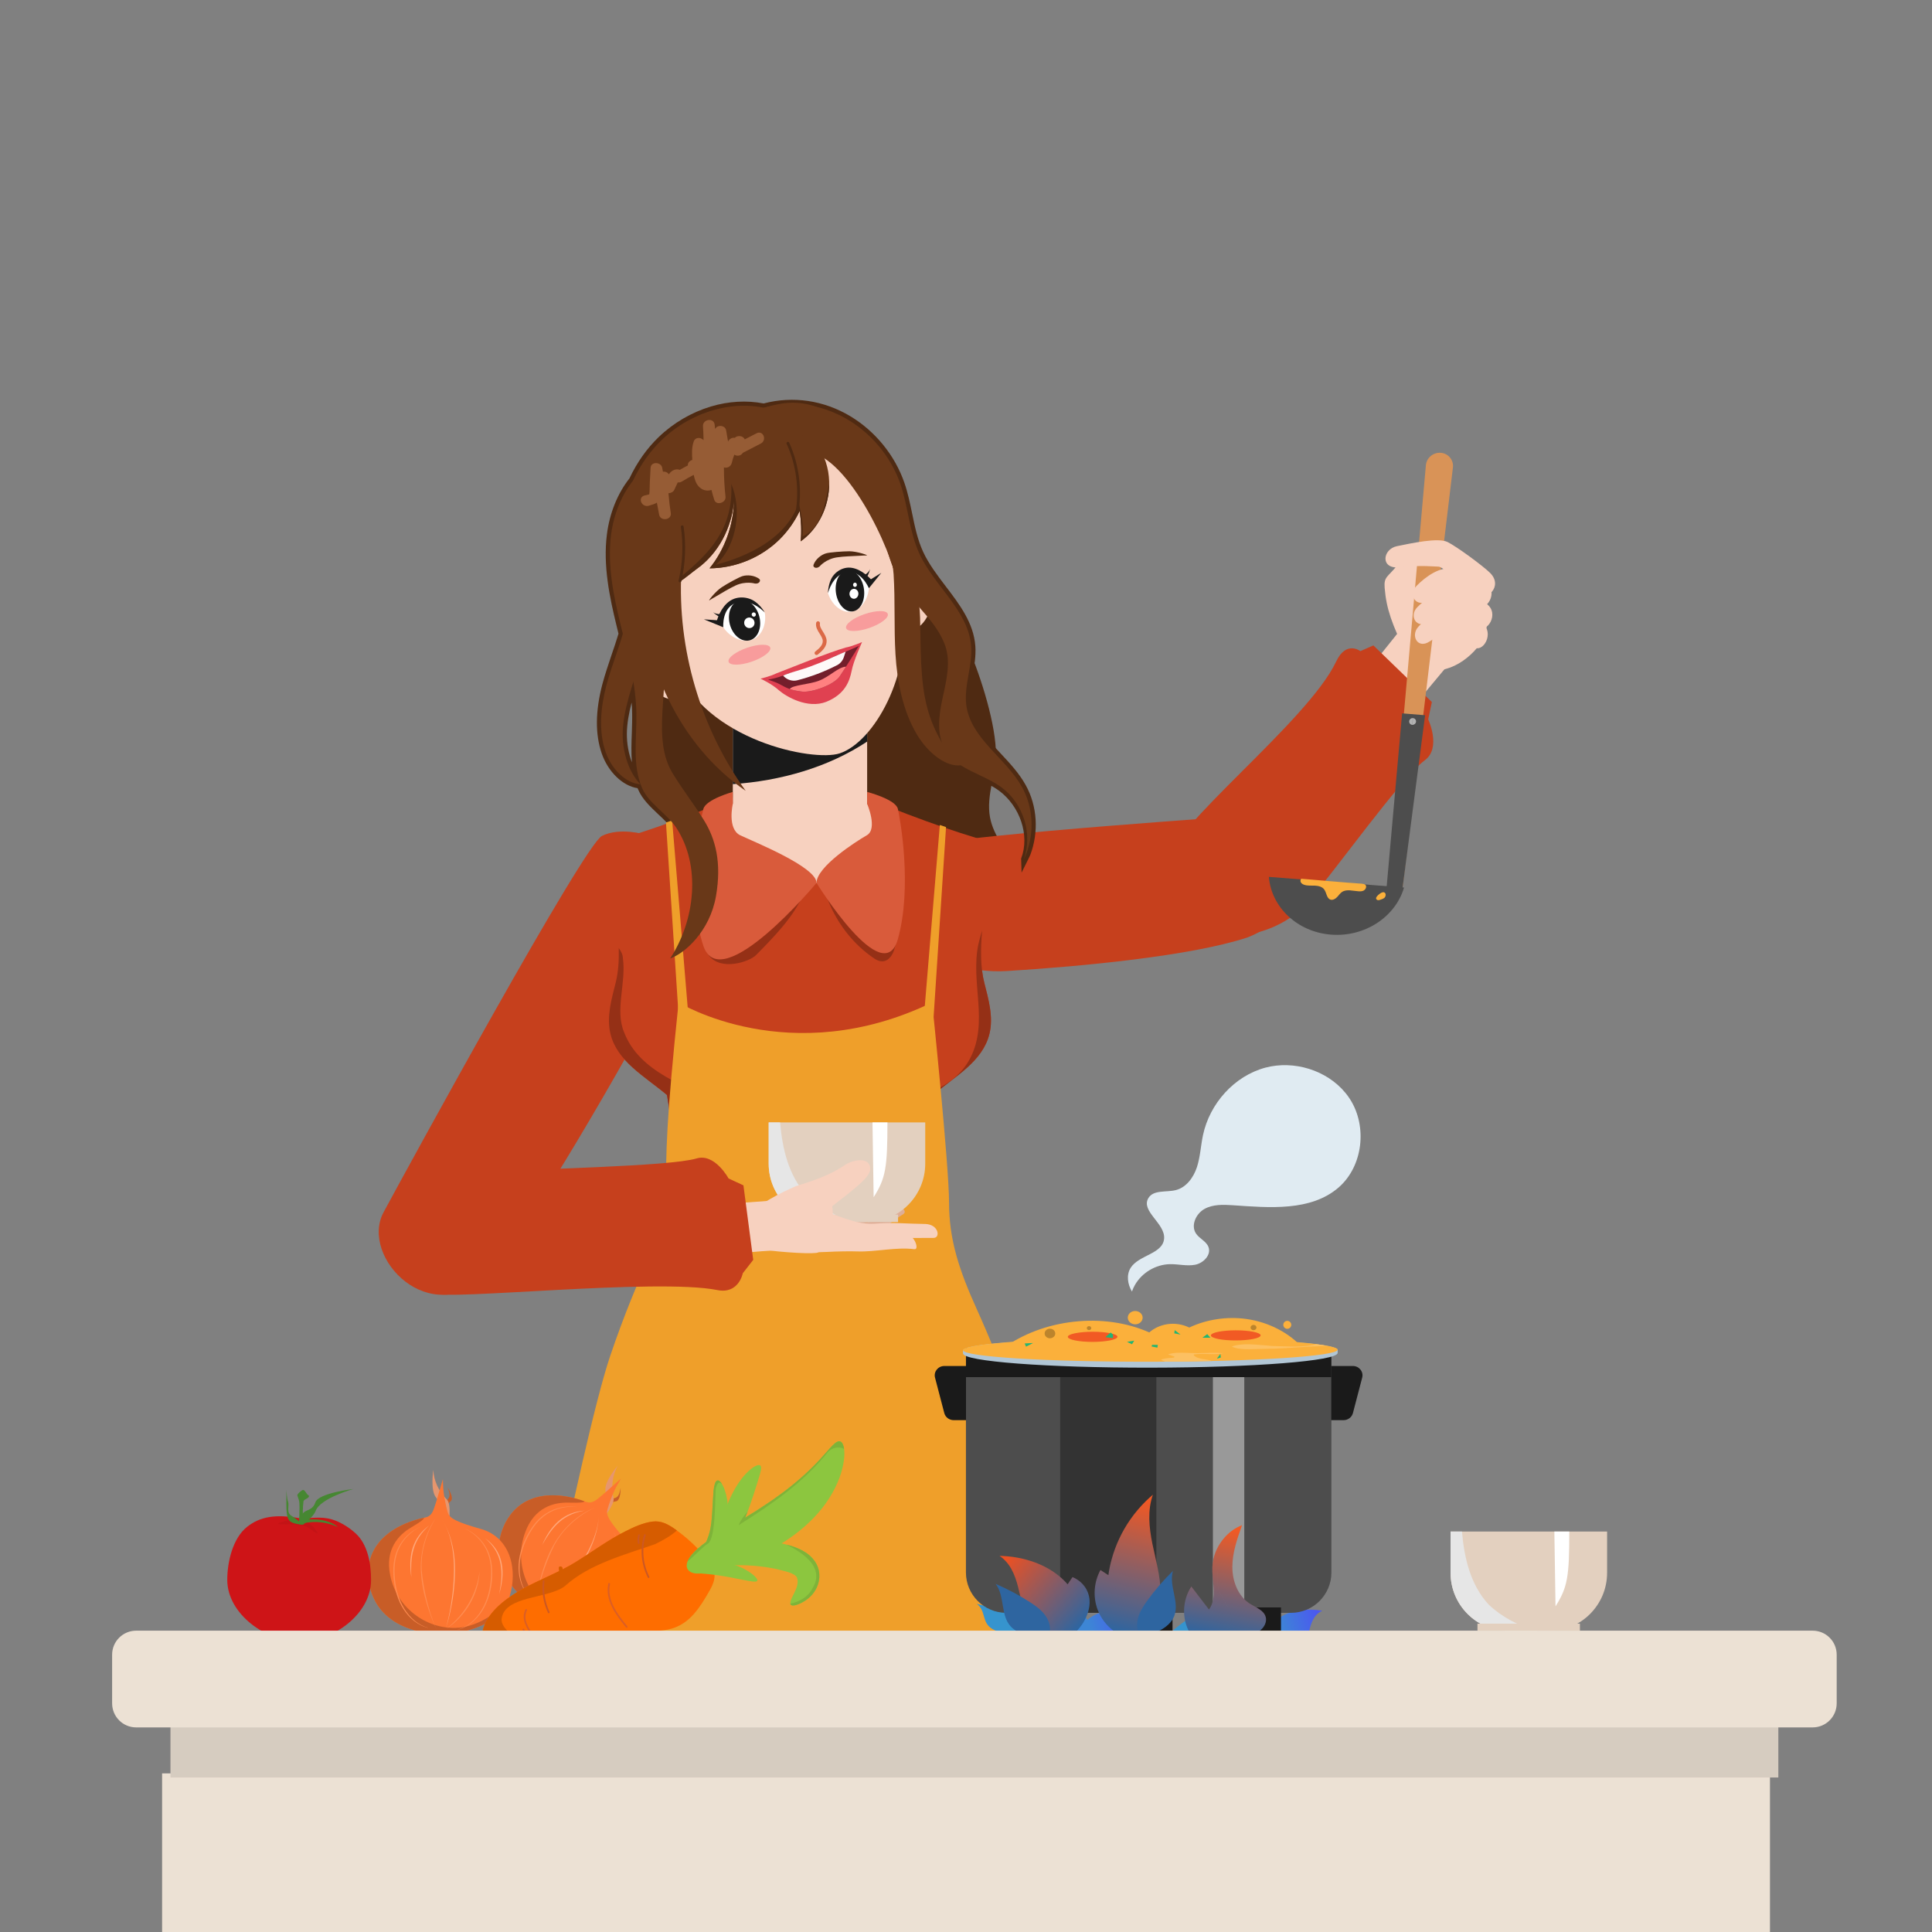 <svg version="1.2" xmlns="http://www.w3.org/2000/svg" viewBox="0 0 3000 3000" width="3000" height="3000">
	<rect x="0" y="0" width="3000" height="3000" fill="#808080" stroke="none"/>
	<title>16246905_abstract_572-ai</title>
	<defs>
		<linearGradient id="g1" x1="1688.7" y1="2515.3" x2="1750.5" y2="2500" gradientUnits="userSpaceOnUse">
			<stop offset="0" stop-color="#3d86d5"/>
			<stop offset="1" stop-color="#4b58f0"/>
		</linearGradient>
		<linearGradient id="g2" x1="1982.9" y1="2515.3" x2="2044.7" y2="2500" gradientUnits="userSpaceOnUse">
			<stop offset="0" stop-color="#3d86d5"/>
			<stop offset="1" stop-color="#4b58f0"/>
		</linearGradient>
		<linearGradient id="g3" x1="1628.1" y1="2490.6" x2="1535.6" y2="2465.2" gradientUnits="userSpaceOnUse">
			<stop offset="0" stop-color="#3d86d5"/>
			<stop offset="1" stop-color="#485bec"/>
		</linearGradient>
		<linearGradient id="g4" x1="1500" y1="2138.4" x2="1500" y2="2138.4" gradientUnits="userSpaceOnUse">
			<stop offset="0" stop-color="#1a1a1a"/>
			<stop offset="1" stop-color="#1a1a1a"/>
		</linearGradient>
		<linearGradient id="g5" x1="1731.1" y1="2533" x2="1780.8" y2="2330.7" gradientUnits="userSpaceOnUse">
			<stop offset="0" stop-color="#2e65a0"/>
			<stop offset="1" stop-color="#f05824"/>
		</linearGradient>
		<linearGradient id="g6" x1="1681.6" y1="2519.3" x2="1564.9" y2="2416.8" gradientUnits="userSpaceOnUse">
			<stop offset="0" stop-color="#2e65a0"/>
			<stop offset="1" stop-color="#ec5022"/>
		</linearGradient>
		<linearGradient id="g7" x1="1884.6" y1="2542.2" x2="1916.4" y2="2375.5" gradientUnits="userSpaceOnUse">
			<stop offset="0" stop-color="#2e65a0"/>
			<stop offset="1" stop-color="#f15a24"/>
		</linearGradient>
	</defs>
	<style>
		.s0 { fill: #4f2a12 } 
		.s1 { fill: #c6401d } 
		.s2 { fill: #a8dbd1 } 
		.s3 { fill: #953016 } 
		.s4 { fill: #f7d1bf } 
		.s5 { fill: #1a1a1a } 
		.s6 { fill: #d95b3b } 
		.s7 { fill: #d99357 } 
		.s8 { fill: #4d4d4d } 
		.s9 { fill: #b3b3b3 } 
		.s10 { fill: #999999 } 
		.s11 { fill: #fbb03b } 
		.s12 { fill: #ef9f2a } 
		.s13 { fill: #f89c9c } 
		.s14 { fill: #ffffff } 
		.s15 { fill: #e04151 } 
		.s16 { fill: #731e2b } 
		.s17 { fill: #fef9f9 } 
		.s18 { fill: #ff8080 } 
		.s19 { fill: #db6946 } 
		.s20 { fill: #693818 } 
		.s21 { fill: #965c35 } 
		.s22 { fill: #deae97 } 
		.s23 { fill: #e3d0bf } 
		.s24 { mix-blend-mode: multiply;fill: #e6e6e6 } 
		.s25 { mix-blend-mode: soft-light;fill: #ffffff } 
		.s26 { fill: #da821c } 
		.s27 { fill: #c85d27 } 
		.s28 { fill: #e6966e } 
		.s29 { fill: #fd7631 } 
		.s30 { fill: #ff8c50 } 
		.s31 { fill: #ffa678 } 
		.s32 { fill: #fe6d00 } 
		.s33 { fill: #d65c00 } 
		.s34 { fill: #db5e25 } 
		.s35 { fill: #cc5823 } 
		.s36 { fill: #8cc63f } 
		.s37 { fill: #7eb339 } 
		.s38 { fill: #ce1417 } 
		.s39 { fill: #c41316 } 
		.s40 { fill: #468732 } 
		.s41 { fill: url(#g1) } 
		.s42 { fill: url(#g2) } 
		.s43 { fill: #3694ce } 
		.s44 { fill: url(#g3) } 
		.s45 { fill: #333333 } 
		.s46 { fill: url(#g4) } 
		.s47 { fill: #bc842c } 
		.s48 { fill: #b1c6d5 } 
		.s49 { fill: #f15a24 } 
		.s50 { fill: #fcc062 } 
		.s51 { fill: #22b573 } 
		.s52 { fill: url(#g5) } 
		.s53 { fill: #2e65a0 } 
		.s54 { fill: url(#g6) } 
		.s55 { fill: url(#g7) } 
		.s56 { fill: #e0ebf2 } 
		.s57 { fill: #ece1d4 } 
		.s58 { fill: #d6ccc0 } 
	</style>
	<g id="_Artboards_">
	</g>
	<g id="cooking concept">
		<g id="&lt;Clip Group&gt;">
			<g id="&lt;Group&gt;">
				<path id="&lt;Path&gt;" class="s0" d="m1025.1 771.1c-30.3 51-33.3 122-23.9 180.6 9.4 58.6 26.3 116.6 25 175.9-0.6 25.7-0.5 44.6 6.6 69.3 11.4 39.4 48.8 67.3 59.8 106.9 13.5 48.7-14.4 109 18.6 147.3 11.8 13.5 29.1 20.9 42.5 32.8 13.5 11.9 22.7 32.9 12.2 47.5 0 0-0.3 0.5-0.9 1.4q213.6-62.7 427.2-125.5c3.1-19.2-3.3-41.2-13.3-58.8-14.7-26.1-36-49.7-41.6-79.2-6.5-34.8 10.6-70 9-105.5-2.3-48.9-26.5-123-46.8-167.6-27.2-59.9-70.8-85.9-83.1-150.5-12.2-64.6-32.5-131.9-78.5-156.7z"/>
				<path id="&lt;Path&gt;" class="s1" d="m1357.3 1382.5c0 0 5.5-40 29.4-59.6 24-19.7 451.8-49.5 530.5-55.1 78.8-5.5 139.1 142.4 19.5 188-88.3 28.9-256.8 44.8-372.9 52-116.1 7.2-222.4-81.5-206.5-125.3z"/>
				<path id="&lt;Compound Path&gt;" fill-rule="evenodd" class="s0" d="m1585.6 1333.2c14-36.4-2.2-81.7-34.3-105.4-10-7.3-22-13-33.6-18.6-20.6-9.8-41.9-19.9-54.6-39.9-16.2-25.8-11.9-58.7-5.6-87.5l0.7-3.5c5.8-26 11.7-52.9 2.4-76.3-7.2-18.1-22.3-31.2-38.2-45.1q-3.7-3.2-7.4-6.5 0.4 7.9 0.3 15.2c-0.1 7.9-0.3 15.9-0.6 24.4-0.9 37.3-2.1 79.7 6.1 115.4 8.1 35.7 26.6 69.7 47.1 86.6l11.7 9.7-15.1 1.8c-24.6 2.9-55-19.2-73.7-53.9-18.2-33.5-27.9-76.8-29-128.6-0.4-20.8 0.3-41.5 1.1-61.5 0.7-20.4 1.5-41.5 1-62.6-1-41.9-26.7-110.9-26.9-111.5l10.3-7.2c5.5 4.7 10.8 10.3 15.9 16.9-2.4-46.9-14.4-79.8-35.8-97.9-14.4-12.2-33.6-18-57.1-17.2 11.4 15.8 19 33.3 22.1 51.3 7.6 44-10.6 90-45.3 114.6l-11.6 8.1 1.3-14c0.8-8.3 1-16.8 0.5-25.3-6.3 9.9-13.7 19-21.9 27.2-18.8 18.6-42.4 32.5-68.2 40.2-14.9 4.5-30.2 6.8-45.4 6.9h-13.7l4.7-5.8q-3.5 2.9-7.2 5.5c-1.4 1-4.4 3.3-7.5 5.8-4.9 3.8-10.2 8-14.2 10.9-2.1 113.7 33.2 226.8 99.3 318.9l-8.9 9.1c-48.8-33.5-89.5-80.8-118.6-137.7-2.5 39.1-2.9 73.8 14.3 101.8 7.9 12.8 16.5 25.3 24.9 37.3 7.8 11.2 15.9 22.9 23.4 34.9 21.9 35.1 28.2 74.1 19.9 122.8-9.6 56-49.9 93.3-75.4 101.9l-17.8 5.9 10.3-15.7c18.8-28.7 30.4-63.7 32.7-98.4 2.4-37-5.8-70.7-23.5-97.6-5.8-8.7-14.1-16.5-22.9-24.7-12-11.4-24.4-23.1-30.7-38q-0.5-1-0.9-2c-23.2-3.6-45.7-25.2-55.7-54.1-10.2-29.6-9.9-65.5 0.9-106.8 4.2-15.8 9.5-31.3 14.5-46.3 3.7-10.6 7.4-21.7 10.7-32.7q-1.6-6.5-3.2-13.1c-10.4-42.7-21-92.4-14.8-141.1 4.1-32.7 16.5-63.6 35-86.9 11.7-24.8 26.9-46.4 45.4-64.2 22.8-22 50.9-38.4 81.1-47.5 27.4-8.2 55.7-9.8 81.9-4.7 45.4-11.9 93-5 134.2 19.6 38.9 23.2 69.6 60.9 84.3 103.5 5.4 15.5 8.7 31.7 12 47.4 4.3 21.1 8.5 41 17 59.6 8.7 19 22.2 36.7 35.2 53.8 21.3 27.9 43.3 56.7 46 92.7 1.1 15.3-1.5 30.5-4.1 45.2-2.9 16.4-5.6 31.9-3.3 47.2 4.3 28.9 24.7 50.8 46.3 74 14.3 15.3 29.1 31.1 39.3 49.6 18 32.3 20.6 72.8 7.1 108.5-1.5 3.7-11.8 23.8-13.5 27.4zm-604.8-242.4c-4.3 16.6-7.3 33.2-7.4 48.5-0.1 15.4 2.7 30.9 7.8 44.4-1.2-15.2-0.7-30.6-0.1-45.7 0.3-10.2 0.7-20.7 0.5-30.8q-0.1-8-0.8-16.4z"/>
				<path id="&lt;Path&gt;" class="s1" d="m1001.1 1295.7c0 0-38.7-11.5-66.4 2.3-27.8 13.7-301.6 514.9-339.1 584.4-37.5 69.5 72.6 185.3 163.3 95.1 62.7-68.6 217-339.2 271.4-442 54.4-102.9 17.3-236.2-29.2-239.8z"/>
				<g id="&lt;Group&gt;">
					<g id="&lt;Group&gt;">
						<path id="&lt;Path&gt;" class="s1" d="m1432.2 2039.7c-5.7-25.1 54.9-58.4 37.9-84-22.3-33.6-31.3-195.6-21.4-255.4 34.7-29.2 77.3-52.1 87.7-95 6.4-26.1-1.4-53.3-8-79.3-15.9-62.9 11.5-153.8 9.3-218.7-55.4-14.7-143.8-47.4-203.5-73.3h-184c-59.8 25.9-148.2 58.6-203.6 73.3-2.1 64.9 25.3 155.8 9.4 218.7-6.6 26-14.4 53.2-8.1 79.3 10.4 42.9 53 65.8 87.8 95 10.3 62.4 30.3 218.7-16.8 255.4-24.8 19.3 34.9 49.3 29.8 71.8 0 0 77.1 40.2 180 40.2 102.8 0 203.5-28 203.5-28z"/>
					</g>
					<g id="&lt;Group&gt;">
						<path id="&lt;Path&gt;" class="s2" d="m1254.7 1316.9c1.7-14.7 3.3-29.1 5-43-2.3 14.2-4.1 28.6-5 43z"/>
						<path id="&lt;Path&gt;" class="s3" d="m1100.9 1483.9c18.6 24.2 62.5 9.6 72.7-0.5 64.6-64.7 73.2-84.8 94.3-150.5l4.5-3.8c-2.6 40.9 21 115.9 85 159.2 17.7 12 28.5-2.4 32.1-17 16.9-74.2 5.7-146.3-8.6-218-16.6-6.6-32.5-13.1-46.7-19.3h-184c-13.9 6.1-29.4 12.4-45.6 18.9-25.4 118.1-22.4 206.8-3.7 231z"/>
						<path id="&lt;Path&gt;" class="s3" d="m1525 1445.1c-2.4 7-4 14.2-5.7 20.7-12.8 60.4 16.5 120.7-12.8 177.4-23.7 45.7-78.6 62.1-127.9 71.3 16.4 0 42-7.3 47.5 0 18.6 56 11.6 97.9 17.1 156.4 2.4 24.8 4.8 37.3-0.6 48.3-9.2 20.1-3.7 31.1 12.8 45.7 4.6 4.6 8 11.2 11.6 17.6 5.9-9.4 8.6-18.5 3.1-26.8-22.3-33.6-31.3-195.6-21.4-255.4 34.7-29.2 77.3-52.1 87.7-95 6.4-26.1-1.4-53.3-8-79.3-6.1-23.9-5.8-51.9-3.4-80.9z"/>
						<path id="&lt;Path&gt;" class="s3" d="m1060.5 1716.3c7.3-14.6 40.2-1.8 62.1-1.8-56.6-27.5-129.8-49.4-153.5-111.6-14.7-34.7 3.6-76.7-1.9-115.1 0-5.3-2.8-10.5-6.4-15.7 0.5 19.2-0.7 37.5-4.8 53.9-6.6 26-14.4 53.2-8.1 79.3 10.4 42.9 53 65.8 87.8 95 6.9 41.6 18 125 10.8 186.8 6.1-12 12.4-24.4 14-37.4 5.5-45.7-23.8-95 0-133.4z"/>
					</g>
				</g>
				<g id="&lt;Group&gt;">
					<g id="&lt;Group&gt;">
						<path id="&lt;Path&gt;" class="s4" d="m1137.9 1062.4v72.1 140.6h208.6v-170.3-42.4z"/>
						<path id="&lt;Path&gt;" class="s5" d="m1346.5 1062.4h-208.6v72.1 83.1c74.1-5 148.2-26 208.6-66.1v-46.7z"/>
					</g>
					<path id="&lt;Path&gt;" class="s4" d="m1361.8 1275.2c0 35.6-93.9 95.8-93.9 95.8 0 0-145.4-60.2-145.4-95.8 0-35.6 53.6-45.5 119.7-45.5 66.1 0 119.6 9.9 119.6 45.5z"/>
				</g>
				<g id="&lt;Group&gt;">
					<path id="&lt;Path&gt;" class="s6" d="m1346.5 1229.7v18.6c0 0 16.8 38.8-0.5 48.7-17.3 9.9-78.1 49-78.1 74 0 0 103.6 167.8 126.3 87.3 22.7-80.5 3.5-187.5 0-202.3-3.5-14.9-47.7-26.3-47.7-26.3z"/>
					<path id="&lt;Path&gt;" class="s6" d="m1137.9 1229.7v18.6c0 0-9 38.8 11.5 48.7 20.6 9.9 118.5 49 118.5 74 0 0-148.7 178.4-175.7 97.8-27-80.5-4.1-198 0-212.8 4.2-14.9 45.7-26.3 45.7-26.3z"/>
				</g>
				<g id="&lt;Group&gt;">
					<path id="&lt;Path&gt;" class="s1" d="m1105.7 1919c-137.2 156.8-198 382.8-232.9 592.1-33.7 202.1-47.4 408.9-103.7 605.2 34.3 15.9 71.6 24.5 109.1 25.2q-5.1 21.5-10.2 42.9c44.5 5.5 89.2 8.6 133.9 9.5-1.6 12-6.1 23.5-13.3 33 184.4 9.8 369.4 6.1 553.2-11q-2.9-22.3-5.8-44.5 77.6-1 155.3-2-7.6-27.5-15.1-54.9 49.7-8.7 99.4-17.3c-52.1-205.6-73.8-418.2-122.6-624.6-48.2-203.6-126.4-406.4-269.2-553.6z"/>
					<path id="&lt;Path&gt;" class="s3" d="m930.7 2911.9c-17.3 55.9-27.5 113.3-49.4 170-3.7 12.8-16.4 31.1-27.4 32.9-31.1 5.5-73.1-12.8-65.8-53 17.3-101.2 45-197.9 48.5-297.2-16.3 118.8-34.6 237-67.5 351.7 33.8 15.6 70.5 24.2 107.4 25.2 16.8-76.5 45.8-151.5 54.2-229.6z"/>
					<path id="&lt;Path&gt;" class="s3" d="m1685.7 3083.7c-25.6-53-29.2-113.3-51.2-168.1 5.3 68.4 13.9 136.8 42.1 198.8q33.1-5.8 66.2-11.5c-23-5-48.5-1.9-57.1-19.2z"/>
					<path id="&lt;Path&gt;" class="s3" d="m1582.1 3170.8c-11.4-5.4-21.8-5.9-33.5-17.6-11.4-11.4-24-56.1-29.5-85.3-5.6-29.6-9.4-51-16.1-79 8.2 63.7 9.1 129.9 33.8 189q-0.4-3.3-0.8-6.5 23.1-0.3 46.1-0.6z"/>
					<path id="&lt;Path&gt;" class="s3" d="m1040.4 2930.2c-20.1 76.8-34.8 153.5-49.4 235.8-3 16.8-22.6 20.8-39.6 25.9q24.1 1.4 48.2 2c12.1-12.8 20.7-29.9 20.7-48 3.6-73.1 5.4-144.4 20.1-215.7z"/>
				</g>
				<g id="&lt;Group&gt;">
					<path id="&lt;Path&gt;" class="s4" d="m2122.8 1042.5l58.5-73 71.1 58.4-66 79.1z"/>
					<path id="&lt;Path&gt;" class="s1" d="m1828.6 1421.9c0 0-15.1-54.6-15.1-82.5 0-52.4 216.9-218.2 261.3-312.2 15.7-33.2 37.5-16.1 37.5-16.1l20.3-8.9 90.8 87.9-5.7 27c0 0 20.7 44-5 63.2-38.6 28.9-139.9 173.1-183.5 222.1-61.7 69.3-180.8 61.1-200.6 19.5z"/>
					<g id="&lt;Group&gt;">
						<g id="&lt;Group&gt;">
							<g id="&lt;Group&gt;">
								<g id="&lt;Group&gt;">
									<g id="&lt;Group&gt;">
										<g id="&lt;Group&gt;">
											<g id="&lt;Group&gt;">
												<path id="&lt;Path&gt;" class="s4" d="m2170.2 933c5.3-25 10.5-20.2 113.3-62.9 3.8-1.5 50.7 85.8 10.5 135.4-25 30.7-71.4 51.7-103.2 19.1-19.6-20.1-20.6-91.6-20.6-91.6z"/>
											</g>
										</g>
									</g>
								</g>
							</g>
						</g>
						<path id="&lt;Path&gt;" class="s4" d="m2183.5 1014.8c-21.8-45.3-30.7-68.7-33.4-101.8-1.5-17.8 4.7-16.6 19.3-34.9 22-27.6 53.7-61.5 66-37.7 18.8 36.2-33.2 74.7-25 83.8 48.3 53.8-5 135.9-26.9 90.6z"/>
						<g id="&lt;Group&gt;">
							<g id="&lt;Group&gt;">
								<g id="&lt;Group&gt;">
									<path id="&lt;Path&gt;" class="s7" d="m2155.9 1380.3l21.6 1.7 78.6-656.2c1.3-11.5-7.1-21.7-18.8-22.7-11.8-0.9-22.2 7.8-23.2 19.4z"/>
									<path id="&lt;Path&gt;" class="s8" d="m2180.2 1378.2c-13.4 45.5-60.8 77.2-113.4 73.1-52.7-4.2-92.7-42.8-96.5-89.7z"/>
									<g id="&lt;Group&gt;">
										<path id="&lt;Path&gt;" class="s8" d="m2212.9 1110.6l-35.4 271.4-24.6-1.9 24.3-272.4z"/>
										<g id="&lt;Group&gt;">
											<path id="&lt;Path&gt;" class="s9" d="m2188.2 1119.9c-0.3 2.9 1.8 5.4 4.7 5.6 2.9 0.2 5.6-1.9 5.9-4.8 0.3-2.9-1.9-5.4-4.8-5.6-2.9-0.3-5.5 1.9-5.8 4.8z"/>
											<path id="&lt;Path&gt;" class="s10" d="m2193 1124.3c0.2 0.1 0.4-0.1 0.4-0.3l0.8-7.4c0-0.2-0.1-0.3-0.3-0.4-0.2 0-0.4 0.2-0.4 0.3l-0.8 7.5c0 0.2 0.1 0.3 0.3 0.3z"/>
										</g>
									</g>
								</g>
							</g>
						</g>
						<g id="&lt;Group&gt;">
							<path id="&lt;Path&gt;" class="s4" d="m2307.2 904.3c0 0-26.2-16.8-48.7-21.3-22.5-4.5-45 12.8-58.7 26.5-13.7 13.7-1.5 35.3 18.7 23 20.2-12.3 33.3-13.5 36.9-13.5 3.6 0 31.3 18.4 36.3 21.8 16.6 11 36.2-21.8 15.5-36.5z"/>
							<path id="&lt;Path&gt;" class="s4" d="m2308.3 937.6c0 0-26.1-16.9-48.7-21.4-22.5-4.4-45 12.8-58.7 26.5-13.7 13.7-1.4 35.3 18.8 23 20.2-12.3 33.2-13.5 36.9-13.5 3.6 0 31.3 18.5 36.3 21.8 16.6 11.1 36.2-21.7 15.4-36.4z"/>
							<path id="&lt;Path&gt;" class="s4" d="m2301.9 967.9c0 0-24.3-16.8-45.1-21.3-20.8-4.5-41.7 12.8-54.3 26.5-12.7 13.7-1.3 35.3 17.3 23 18.7-12.3 30.8-13.5 34.2-13.5 3.3 0 28.9 18.5 33.6 21.8 15.4 11 33.5-21.8 14.3-36.5z"/>
							<path id="&lt;Path&gt;" class="s4" d="m2314 889.8c-11-11-51.3-40.6-66.1-48.1-14.7-7.4-56.4 1.9-78.8 6.4-22.3 4.5-26.7 36.4 4.9 32.8 31.7-3.7 54.6-1 60.2-1 5.5 0 40.3 29.1 55.5 41.2 19.2 15.1 44.7-10.9 24.3-31.3z"/>
						</g>
					</g>
					<path id="&lt;Path&gt;" class="s11" d="m2020.6 1364.5c-1.5 1.3-1.6 3.9-0.6 5.7 1.1 1.8 3 2.9 4.9 3.6 5.2 1.9 10.9 1.2 16.4 1.4 5.6 0.2 11.6 1.5 14.9 5.9 3.8 5.1 3.7 13.8 9.7 15.8 3.6 1.2 7.5-1 10.1-3.7 2.7-2.7 4.7-6 7.8-8.1 7.3-4.9 17-1.6 25.8-1.1 2.8 0.2 5.7 0.1 8.2-1.3 2.4-1.5 4.1-4.4 3.3-7.1-0.9-2.7-3-3.4-11.7-3.8-8.9-0.4-88.8-7.3-88.8-7.3z"/>
					<path id="&lt;Path&gt;" class="s11" d="m2140.7 1397.8c1.1-0.1 2-0.4 3-0.8 2-0.6 3.9-1.3 5.6-2.5 2.5-1.9 3.7-7.3 0-8.9-3.3-1.4-9.7 4.1-11.4 6.5-0.8 1.1-1.4 2.4-1 3.6 0.4 1.2 1.7 2 3 2.1q0.4 0 0.8 0z"/>
				</g>
				<g id="&lt;Group&gt;">
					<path id="&lt;Path&gt;" class="s12" d="m1053.7 1556.6c0 0 173.1 106.8 393.7 0 0 0 26.3 253 26.3 310.7 0 57.8 15.5 104.7 43.4 166.4 27.9 61.7 163.3 373.6 225.7 767.3 0 0-414.6 67-947.2-8.1 0 0 106.4-551.8 151.4-685.9 45.1-134.1 87.1-198.2 87.1-247.7 0-71.5 0-114.6 19.6-302.7z"/>
					<path id="&lt;Path&gt;" class="s12" d="m1449.7 1579.2l19.3-294.9-9.6-3.3-24.8 298.2z"/>
					<path id="&lt;Path&gt;" class="s12" d="m1053.4 1572.2l-19.3-295 9.6-3.3 24.8 298.3z"/>
				</g>
				<g id="&lt;Group&gt;">
					<g id="&lt;Group&gt;">
						<g id="&lt;Group&gt;">
							<path id="&lt;Path&gt;" class="s4" d="m1082.7 1010.4c15.3 27.6 9.6 59.9-12.7 72.1-22.2 12.3-52.6-0.1-67.8-27.6-15.2-27.6-9.5-59.9 12.7-72.2 22.2-12.3 52.6 0.1 67.8 27.7z"/>
						</g>
						<g id="&lt;Group&gt;">
							<path id="&lt;Path&gt;" class="s4" d="m1355 928.9c2.4 31.4 24.9 55.2 50.3 53.3 25.3-2 43.9-29 41.4-60.4-2.4-31.4-24.9-55.3-50.2-53.3-25.4 1.9-43.9 29-41.5 60.4z"/>
						</g>
					</g>
					<g id="&lt;Group&gt;">
						<path id="&lt;Path&gt;" class="s4" d="m1401.9 946.8c14.5 99.6-44.7 205.7-98.3 223.1-41 13.3-208.2-20.2-253.4-134.3-39.9-100.5-59.7-152.5-59.7-152.5-24.1-95.3 33.1-192 127.7-215.8l48.5-12.2c94.6-23.8 177.1 23.3 201.3 118.5 13.5 53.2 19.4 73.6 33.9 173.2z"/>
						<g id="&lt;Group&gt;">
							<path id="&lt;Path&gt;" class="s13" d="m1131.4 1027.7c2 6 18.1 5.8 36-0.3 17.9-6.2 30.7-16 28.6-21.9-2-5.9-18.1-5.8-36 0.4-17.8 6.1-30.7 15.9-28.6 21.8z"/>
							<path id="&lt;Path&gt;" class="s13" d="m1313.9 975.5c2 5.9 18.1 5.7 36-0.4 17.8-6.2 30.7-15.9 28.6-21.9-2-5.9-18.1-5.7-36 0.4-17.8 6.1-30.7 15.9-28.6 21.9z"/>
						</g>
						<g id="&lt;Group&gt;">
							<path id="&lt;Path&gt;" class="s14" d="m1348.9 916.2c-2.5 17.9-14.7 32.9-29.1 33.9-14.3 1-28.7-12-34.1-29.1 4.3-16.4 11.8-33.2 24.9-37.2 8.9-2.7 18.6 1.3 26.5 8.1 4.4 3.9 8.3 8.5 12 13.5 0.4 3.7 0.3 7.3-0.2 10.8z"/>
							<path id="&lt;Path&gt;" class="s5" d="m1285.7 921c0.1-8.4 2.8-19.9 7.6-26.4 4.8-6.5 11.7-11 19.1-12.6 14.4-3.2 29.3 6.3 40 17.5l16.1-10-19.3 23.9c0 0-12.4-30.1-36.2-24.5-20.9 5-27.3 32.1-27.3 32.1z"/>
							<path id="&lt;Path&gt;" class="s5" d="m1341.5 893.5c0 0 7-3.5 9.5-9.7 0 0-2.1 8.9-5.1 11.9z"/>
							<path id="&lt;Path&gt;" class="s5" d="m1341.2 912.4c3.2 17.5-3.8 33.9-15.6 36.7-11.8 2.8-24-9.1-27.2-26.5-3.2-17.5 3.8-33.9 15.6-36.7 11.8-2.8 24 9.1 27.2 26.5z"/>
							<path id="&lt;Path&gt;" class="s14" d="m1330.5 907.4c0.4 1.8-0.7 3.6-2.3 3.9-1.6 0.4-3.2-0.7-3.5-2.5-0.4-1.8 0.7-3.6 2.3-4 1.6-0.4 3.2 0.8 3.5 2.6z"/>
							<path id="&lt;Path&gt;" class="s14" d="m1332.8 920.4c0.7 4.2-1.7 8.3-5.4 9.2-3.7 0.9-7.4-1.8-8.2-6-0.7-4.1 1.7-8.2 5.4-9.1 3.8-0.9 7.4 1.8 8.2 5.9z"/>
						</g>
						<g id="&lt;Group&gt;">
							<path id="&lt;Path&gt;" class="s14" d="m1124.7 976.3c11 14.8 30 22.5 44.3 16.6 14.2-5.8 21.6-24 18.5-41.8-12.1-12.6-27.4-24-41.9-21.5-9.8 1.8-17.2 9.9-21.4 19.6-2.3 5.5-3.8 11.5-5 17.6 1.5 3.4 3.4 6.6 5.5 9.5z"/>
							<path id="&lt;Path&gt;" class="s5" d="m1187.5 951.1c-4.1-7.4-12.3-16.4-20.1-19.9-7.7-3.6-16.5-4.4-24.4-2.4-15.3 3.9-25 19.4-29.7 34.3l-20.3-1.4 30.1 12.3c0 0-2.8-32.6 22.7-38.7 22.5-5.3 41.7 15.8 41.7 15.8z"/>
							<path id="&lt;Path&gt;" class="s5" d="m1120.5 953.5c0 0-7.7 1-13.2-2.8 0 0 6.6 6.3 10.8 7.1z"/>
							<path id="&lt;Path&gt;" class="s5" d="m1133.1 968.7c4.2 17.2 17.9 28.7 30.7 25.7 12.7-3.1 19.6-19.4 15.4-36.6-4.2-17.2-17.9-28.7-30.6-25.7-12.8 3-19.7 19.4-15.5 36.6z"/>
							<path id="&lt;Path&gt;" class="s14" d="m1167.3 955c0.5 1.8 2.2 2.9 4 2.5 1.7-0.4 2.8-2.2 2.3-4-0.4-1.8-2.2-2.9-3.9-2.5-1.8 0.4-2.8 2.2-2.4 4z"/>
							<path id="&lt;Path&gt;" class="s14" d="m1155.8 969c1 4.4 5.4 7.1 9.7 6.1 4.4-1 7-5.4 5.9-9.9-1.1-4.4-5.4-7.1-9.8-6.1-4.3 1-6.9 5.5-5.8 9.9z"/>
						</g>
						<path id="&lt;Path&gt;" class="s0" d="m1299.5 865.5c11.5-1.7 23.2-1.8 34.8-2.5 4.1-0.2 7.9-0.5 11.5-0.5 3.9 0-15.1-6.5-27-6.5-10.8 0.1-30.4 1.6-36 3.2-8 2.2-16.6 9.4-19.6 17.9-1.4 3.8 4.4 6.9 9.5 2.4 0 0 9.4-11.4 26.8-14z"/>
						<path id="&lt;Path&gt;" class="s0" d="m1142.1 909.2c-10.5 4.9-20.4 11.2-30.5 17-3.5 2.1-6.9 3.9-9.9 5.9-3.2 2.1 9.1-13.8 19.1-20.3 9-5.9 26.3-15.3 31.8-17.1 7.9-2.5 19-1.3 26.2 4.1 3.3 2.5 0.2 8.3-6.6 7.3 0 0-14.1-4.3-30.1 3.1z"/>
						<g id="&lt;Group&gt;">
							<path id="&lt;Path&gt;" class="s15" d="m1180.9 1053.8c0 0.1 15.7-3.7 24.9-8.3 22-8.4 80.3-32.2 107.4-40 10.1-1.8 25.5-8.5 25.4-8.5 0 0.2-13.3 29.1-16.2 44.8-3.2 15.8-10 36.1-39.4 48-29.2 11.3-62.3-8.2-73.5-17.9-10.7-9.9-28.6-18.1-28.6-18.1z"/>
							<path id="&lt;Path&gt;" class="s16" d="m1243.7 1073.7c-15.3-2.2-20.4-4.2-33.7-11.6-4.7-2.6-12.9-5.1-17.3-6.8 2.1-0.5 11.8-1.5 27.8-8.1 7.4-2.8 33.4-8.4 46-14 18.1-7.8 17-9 35.9-16.7 18.1-7.9 26.1-10.8 31.3-13.7-4.6 8.4-22.9 36.9-29.1 46.4-7.8 13.8-45.8 27.5-60.9 24.5z"/>
							<path id="&lt;Path&gt;" class="s17" d="m1310.4 1020.2c1.1-3.7 2.4-7.3 2.8-8.3-2.7 0.9-7 2.9-11.1 4.7-12.2 5.1-19.7 9.5-44.8 18.7-13 4.7-29.5 8.9-36.8 11.9q-2.4 1-4.5 1.8 0.8 0.8 1.5 1.6c4.9 5.1 13.1 7.6 20.3 5.8 21.5-5.5 42.3-13.4 62-23.5 5-2.5 8.9-7.3 10.6-12.7z"/>
							<path id="&lt;Path&gt;" class="s18" d="m1271.7 1057c-15 5.9-42.3 6.8-45.3 13 4.8 1.6 9.9 2.7 17.3 3.7 15.1 3 53.1-10.7 60.9-24.5 2-3.3 5.3-8.3 9.1-14-12.1 0.5-25.5 15.6-42 21.8z"/>
						</g>
						<path id="&lt;Path&gt;" class="s19" d="m1267.9 1017.1c-0.9 0-1.8-0.4-2.4-1.2-1-1.3-0.8-3.2 0.5-4.2 6.2-4.8 11.8-10.1 11.6-16.5-0.2-3.8-2.5-7.4-4.9-11.3-3.2-5.1-6.5-10.3-5.4-16.7 0.2-1.6 1.8-2.7 3.4-2.5 1.6 0.3 2.8 1.9 2.5 3.5-0.7 4.1 1.9 8.2 4.6 12.5 2.7 4.4 5.6 8.9 5.8 14.3 0.3 9.1-6.8 15.9-13.8 21.4-0.6 0.5-1.2 0.7-1.9 0.7z"/>
					</g>
					<path id="&lt;Path&gt;" class="s20" d="m1259.9 702.6c65 15.5 134.9 174.2 134.9 217 23.6-40.8-0.3-98-13.8-142.9-13.8-46.3-68.7-169.8-172.9-149-104.2 20.7 23 68.1 51.8 74.9z"/>
					<g id="&lt;Group&gt;">
						<path id="&lt;Path&gt;" class="s20" d="m1387.6 891.9c2.6 41.9 0.4 82.2 2.9 124.1 2.5 41.8 11.3 87.6 33.2 124.4 18.1 30.3 46.8 51.4 69.2 47.8-23.5-17.9-43.3-53-52.8-88.1-12-44.2-10.2-97.9-11.4-141-1.5-57.6-29.1-144.9-73-179.7 0 0 29.1 69 31.9 112.5z"/>
						<path id="&lt;Path&gt;" class="s20" d="m971.7 967.4c-8.1 33.4-21.5 64.2-30.2 97.2-8.7 33.1-12.4 70.4-1.1 103.1 9.4 27 31.5 48.7 54 50.1-17.9-18.3-27.7-49.3-27.5-78.4 0.3-36.7 16.2-78.1 26.6-112 13.9-45.1 10.5-118.2-22.6-153.5 0 0 6.9 68.6 0.8 93.5z"/>
						<path id="&lt;Path&gt;" class="s20" d="m993.6 902.9c3.3 126 60.4 253.8 164.3 325.1-70.4-97.9-106.2-220.2-99.9-340.7z"/>
						<path id="&lt;Path&gt;" class="s20" d="m1210.4 640.4c-62.3-24.7-135.3-3.1-183.1 43-48.3 46.6-71.9 118.4-66.7 188.3 4.4 60.5 29.3 119 66.6 166.6-6.4-52.4-2.4-95.8 29-135.7 5-2.6 21.2-16.1 25.7-19.2 33.2-23.5 54.5-63.7 57.9-105.9-1 37.9-14.1 75.5-38 105 40.3-0.2 80.3-16.8 109-45.2 12.7-12.7 23.2-27.6 30.9-43.8 2.4 15.6 3 31.5 1.6 47.1 32.5-23 49.8-67 42.7-108.2-7-40.4-38.1-77.2-75.6-92z"/>
						<path id="&lt;Path&gt;" class="s0" d="m1246.2 833.1c1.8-19.7-1.8-32.7-5.8-52.5-18.4 53.2-74.1 81.9-128.9 96.4 34.5-31.3 40-88.9 24-125.5 3.5 70.4-34.6 107.7-77.3 143.4-1.7 1.6-2.3 4.7-2.2 8q0.1-0.1 0.2-0.3c5-2.6 21.2-16.1 25.7-19.2 33.2-23.5 54.5-63.7 57.9-105.9-1 37.9-14.1 75.5-38 105 40.3-0.2 80.3-16.8 109-45.2 12.7-12.7 23.2-27.6 30.9-43.8 2.4 15.6 3 31.5 1.6 47.1 27.8-19.7 44.5-54.9 44.3-90.5-5.8 27.2-9.8 68.1-41.4 83z"/>
						<path id="&lt;Path&gt;" class="s20" d="m1019.4 715.4c-41.1 22.4-64.7 68.8-70.6 115.2-5.8 46.4 3.6 93.3 14.7 138.8 11 45.4 23.8 91 24.7 137.8 0.7 39.1-6.7 80.2 8.7 116.2 10.1 23.9 38.6 40 53 61.6 39 59 29.5 144.1-9.2 203.2 22.3-7.5 61.6-42 71.1-96.8 9-52.4-0.7-88.8-19-118.2-15.5-24.9-33-47.3-48.3-72.3-19.4-31.7-17.6-71.5-15.1-108.6q5.8-87 11.7-174z"/>
						<path id="&lt;Path&gt;" class="s20" d="m1593.7 1325.3c12.6-33.2 10.6-72-6.7-103.1-25-45-78.7-74.8-86.3-125.7-4.6-30.9 9.6-61.8 7.3-93-4.2-55.5-57.4-93.5-80.6-144.2-15.5-33.8-17.1-72.4-29.2-107.6-29.5-85.3-123.1-147.6-220.2-116.2-55.8 18.1 0.1 58.4 50.5 44.8 114.8-31 138.2 49.5 141.3 116.2 1.9 42.5 11.4 85.2 36.1 119.8 20.9 29.4 47.4 49.8 60.7 83.3 10.5 26.3 3.3 55.9-2.8 83.6-6 27.6-10.3 58.6 4.8 82.6 18.7 29.5 58.4 36.1 86.5 56.8 34 25 49.4 73.1 34.1 113q2.5-5.1 4.5-10.3z"/>
						<path id="&lt;Path&gt;" class="s0" d="m1238 798.3q-0.4 0.1-0.9 0c-1.2-0.2-2-1.3-1.8-2.5 6.1-35.7 1.2-73.6-13.8-106.6-0.5-1.1 0-2.4 1.1-2.9 1.1-0.5 2.4 0 2.9 1.1 15.3 33.8 20.3 72.6 14.1 109.2-0.2 0.8-0.8 1.4-1.6 1.7z"/>
						<path id="&lt;Path&gt;" class="s0" d="m1056.5 904.2q-0.6 0.1-1.2 0c-1.1-0.3-1.8-1.4-1.6-2.6 6.4-27.1 7.6-55.9 3.5-83.4-0.2-1.2 0.7-2.3 1.8-2.4 1.2-0.2 2.3 0.6 2.5 1.8 4.1 28 2.9 57.4-3.5 85-0.2 0.8-0.8 1.3-1.5 1.6z"/>
						<path id="&lt;Path&gt;" class="s21" d="m1174.6 672.9q-9.1 4.7-18.2 9.4c-2.2-5.9-11.3-6.8-15.5-2.4-3.7-0.7-7.7 1-10.1 5.2q-0.2 0.2-0.3 0.5-1.5-8.5-2.9-17.1c-1.3-8.4-13.6-9.5-17.2-2.4q-0.3-3.4-0.7-6.8c-1.3-11.2-18.8-8.5-18.1 2.6q0.7 10.8 0.9 21.7c-4-4.7-12.7-5.4-15.3 2-3.3 9.5-2.8 18.9-2.2 28.6q-0.7 0.1-1.3 0.4c-2.1 0.8-4.3 2.8-5.1 4.8-0.4 1.1-0.6 2.2-0.6 3.4q-6.3 3.2-12.4 6.8c-2.4-0.9-5.1-1.1-8.1-0.2-3.8 1.2-6.7 3.8-8.9 7.1q-0.4-0.5-0.8-1c-2-2.5-5.3-3.5-8.4-3.1q-0.6-3.1-1.2-6.2c-1.7-9-17.5-10-18 0.4q-0.6 11.6-1.2 23.2c-0.3 5.8 0 12-0.8 17.8-2.4 0.8-5.5 1.3-7.4 1.8-11.3 3.2-4.5 19.1 6.7 15.9 5.3-1.5 9.5-2.8 12.5-4.8q1.7 9.3 3.5 18.7c2.1 10.8 19.8 8.4 18.1-2.6-1.4-8.8-2.5-17.7-3.2-26.6q-0.2-2-0.4-4.1c3.7-0.1 7.6-2.1 9.1-5.4q2-4.4 4.1-8.8 0.6-1.3 1.2-2.6c2.1 0.3 4.5-0.1 6.8-1.6 5.9-3.6 11.8-7 18-10.1 0.7 3.4 1.6 6.7 2.8 9.9 2.8 7.2 8.7 13.6 17.2 14.4 2.6 0.2 5.2-0.1 7.6-0.8 1.3 5.1 2.7 10.2 4.3 15.2 3 9.5 18.5 4.8 17.5-4.7-1.7-15.2-2.5-30.4-2.5-45.6 4.7 1.5 10.7-0.9 12.2-7 1-4.4 2.4-8.6 4-12.8 4.3 2.9 10.3 1.9 13.2-2.8q0.1-0.1 0.3-0.2 13.7-7.1 27.5-14.2c10.3-5.4 3.7-21.4-6.7-15.9z"/>
					</g>
				</g>
				<g id="&lt;Group&gt;">
					<path id="&lt;Path&gt;" class="s4" d="m1092.1 1952c0 0 96.2-11.4 121-10.3 0 0 9.1-59.9-19.7-77 0 0-87.6 6.6-117.9 8.2-30.3 1.6-17 82.8 16.6 79.1z"/>
					<g id="&lt;Group&gt;">
						<g id="&lt;Group&gt;">
							<path id="&lt;Path&gt;" class="s22" d="m1247.7 1882.2c26.7 10.5 50.9 33.8 76.4 27.3 7.5-1.8 19.6-10 32-17.7 12.4-7.9 25.1-15.1 32.1-17 11.7-2.9 22 6.2 13.6 11.1-8.9 5.2-25.4 17.9-42.1 30-16.9 11.8-33.8 23.2-47.9 23-23-0.3-57.5-0.9-77.3-20-7.6-7.2 3.5-40.3 13.2-36.7z"/>
							<path id="&lt;Path&gt;" class="s22" d="m1233.9 1871.8c25.1 8.9 48.5 29.7 72.4 23 7.1-1.9 18-9.6 29.4-16.2 11.3-6.9 22.9-12.7 29.7-12.6 9.1 0.4 14.5 8.5 7 13.3-9.2 5.9-22.3 16.2-35.9 25.4-13.6 9-27.7 17.1-41 17.5-21.9 0.4-54.8 0.5-73.6-16.5-7.2-6.3 2.8-37.2 12-33.9z"/>
						</g>
						<g id="&lt;Group&gt;">
							<g id="&lt;Group&gt;">
								<path id="&lt;Path&gt;" class="s23" d="m1346.2 1897.5h-62.1c-50 0-90.5-40.6-90.5-90.5v-64.1h243.1v64.1c0 49.9-40.5 90.5-90.5 90.5z"/>
								<path id="&lt;Path&gt;" class="s24" d="m1211.3 1742.9h-17.7v64.1c0 49.9 40.5 90.5 90.5 90.5h44.6c-28.6-7.4-56-22.2-75.8-41.1-28.6-31-38-72.6-41.6-113.5z"/>
								<path id="&lt;Path&gt;" class="s25" d="m1378 1742.9h-23.2l1.8 116.1c18.8-29.5 21.4-46.5 21.4-116.1z"/>
							</g>
							<path id="&lt;Path&gt;" class="s23" d="m1394.5 1886h-159.1v11.6h159.1z"/>
						</g>
						<path id="&lt;Path&gt;" class="s4" d="m1232 1845.9c10.6-9.3 44.4-12.7 80.2-37 11.2-7.9 39.4-13.8 39.1 6.6-0.2 10.1-16.8 24-33 37.1-16.4 12.9-32.4 25.2-36.2 28.8-3.9 3.6-15.1 10.5-26.4 17.1-11.4 6.7-22.9 12.9-28.6 14.3-5.8 1.3-12.2-8.2-13.8-21.6-1.4-13.3 2.3-31.1 18.7-45.3z"/>
						<path id="&lt;Path&gt;" class="s4" d="m1268.9 1877.5c31 8.4 59.7 25 90.4 22.5 32-2.1 45.7 0.2 77.9 0.6 20.6 0.9 23.2 21.5 12.7 21.6-38.6 0.4-71.3-0.1-104.7 1-27.5 0.8-66.9 9.4-90-7.9-8.9-6.4 2.3-40.6 13.7-37.8z"/>
						<path id="&lt;Path&gt;" class="s4" d="m1269.7 1884.1c26 11.5 49.1 37.4 74.7 36.9 26.6-0.2 39-5.2 66-2.9 9.3 0.7 17.8 22.9 9.2 21.6-28.4-3.6-60.8 4.6-88.5 3.5-11.3-0.4-30.4-0.1-47.5 0.8-17.2 0.6-32.4 1.4-36.4-1.5-3.9-3.1-1.4-18.6 4.1-33.1 5.4-14.3 13.9-27.3 18.4-25.3z"/>
						<path id="&lt;Path&gt;" class="s4" d="m1226.1 1846.3c0 0-14.8 6.4-30.2 15.5-15.4 8.9-31 20.7-34.9 28.5-8.1 15.6-3 36.2 15.4 46.1 9.1 4.8 28.7 6.8 47.3 8.1 18.8 1.5 36.7 1.9 44 1 7.3-1.2 12.8-10.5 17.2-21.9 4.2-11.5 7.2-25.2 8-34.9 0.9-9.7-0.8-27.2-10.4-39-9.4-11.6-27.7-18.2-56.4-3.4z"/>
					</g>
				</g>
				<path id="&lt;Path&gt;" class="s1" d="m641.5 1958c0 0 11.8 35.3 32.9 50.1 16.7 11.7 345.4-23.7 439.5-4.9 33.3 6.7 39.5-26.1 39.5-26.1l16.2-20.8-15.2-115.7-23.1-10.7c0 0-21.3-39.5-49.6-31.1-42.7 12.8-255 15.8-315.3 21.2-85.3 7.5-144.9 100.4-124.9 138z"/>
			</g>
			<g id="&lt;Group&gt;">
				<g id="raw and hot pot">
					<g id="&lt;Group&gt;">
						<g id="&lt;Group&gt;">
							<path id="&lt;Path&gt;" class="s26" d="m803.7 2490.9c1.4-0.8 3-1.1 4.7-1.3 1.6-0.1 3.3 0.1 4.9 0.6 3.4 0.9 5.9 3.3 8.9 4 3 0.8 6.3 0.5 9.3-0.3 1.5-0.4 3-1 4.5-1.6 1.5-0.6 3-1.3 4.4-1.9-2.7 1.7-5.5 3.3-8.6 4.4-3.1 1-6.5 1.5-9.9 0.6-3.4-0.9-5.9-3.3-8.8-4.3-3-1.1-6.4-1.2-9.4-0.2z"/>
							<path id="&lt;Path&gt;" class="s26" d="m853.7 2519.8c-1.3-0.7-2.5-1.7-3.4-2.9-0.9-1.2-1.6-2.6-1.9-4.1-0.4-1.5-0.4-3.1 0-4.6 0.3-1.4 0.7-2.8 0.7-4.1 0-1.3-0.6-2.5-1.5-3.6-0.9-1.1-2-2-3-3.1-1.1-1.1-2.1-2.4-2.5-3.9-0.3-1.5-0.1-3.2 1.1-4.1-0.9 1.1-1 2.7-0.5 3.9 0.5 1.4 1.5 2.4 2.5 3.4 1.1 0.9 2.3 1.9 3.3 3.1 1.1 1.1 1.9 2.7 1.9 4.3 0 1.6-0.5 3.1-0.9 4.4q-0.5 2.1-0.2 4.1c0.2 1.4 0.8 2.8 1.5 4 0.7 1.2 1.8 2.3 2.9 3.2z"/>
							<path id="&lt;Path&gt;" class="s26" d="m837.7 2509.1c-1.2-1.3-2.4-2.7-3.3-4.4-0.8-1.7-1.1-3.7-0.6-5.5 0.3-1 0.9-1.8 1.5-2.5 0.6-0.7 1.3-1.2 1.8-1.9 0.6-0.6 0.9-1.3 1-2.1 0.1-0.8-0.2-1.7-1-2.2 1 0.2 1.5 1.3 1.6 2.2 0.1 1-0.2 2-0.8 2.8-1.1 1.5-2.5 2.5-2.9 4-0.4 1.5-0.2 3.3 0.4 4.9 0.6 1.6 1.5 3.1 2.3 4.7z"/>
							<path id="&lt;Path&gt;" class="s26" d="m826.6 2504.4c0.1-2.7 0.9-5.3 2.1-7.7 1.3-2.4 2.9-4.7 5.1-6.3-1.4 2.3-2.7 4.5-3.9 6.8-1.2 2.4-2.2 4.8-3.3 7.2z"/>
						</g>
						<path id="&lt;Path&gt;" class="s27" d="m933.2 2353.8c0 0 3.9-24.3 14.7-26 10.8-1.8 13.2-3.3 15.8-17.3 0 0 0.4 20-7.4 20.8-7.8 0.9-10.2 5.3-14.3 16.9-4.1 11.7-8.8 5.6-8.8 5.6z"/>
						<path id="&lt;Path&gt;" class="s28" d="m933.5 2361.3c0 0 21.6-24.5 19.2-35.1-4.2-18.4-1.3-36.3 6.6-50.4 0 0-21.1 24.6-19.2 38.5 2.9 21.9-16.9 32-21 36.7-4.1 4.7 14.4 10.3 14.4 10.3z"/>
						<path id="&lt;Path&gt;" class="s29" d="m834.8 2499.2c-56-38.7-73.8-86.4-50.2-134.4 10.1-19.2 24.9-32.1 44-38.4 10.8-3.6 22.9-5 36.1-4.3 20.3 1.1 37.9 7.1 44.5 9.7 9.6 3.7 15.8-1.6 24.3-8.9 1.6-1.4 3.3-2.8 5-4.2l25.7-22.7-4.4 7.7c-7.5 12.3-14.5 32.4-16.2 39-0.5 1.9-1 3.9-0.9 6.2 0.3 5.7 4.2 15 30.4 43.7 2.4 2.6 4.6 5.4 6.5 8.2 11.7 17.4 13.9 39 6.3 60.7-6.4 18.2-19.4 35.7-35.7 48-7.8 5.9-17.3 9.6-28.3 11.2-25.2 3.5-51.9-5.3-65.6-10.8-8.1-3.3-15.7-7.1-21.4-10.7z"/>
						<path id="&lt;Path&gt;" class="s27" d="m866.2 2506.3c-45.6-21.4-69.6-77.2-50.5-127.4 14.4-38.7 44.7-46.1 66.3-45.6 21.5 0.6 25-0.7 25.6-2.1-7.6-2.8-24.1-8.1-42.9-9.1-13.2-0.7-25.3 0.7-36.1 4.3-19.1 6.3-33.9 19.2-44 38.4-23.6 48-5.8 95.7 50.2 134.4h0.1c5.7 3.6 13.3 7.4 21.4 10.7 13.7 5.5 40.4 14.3 65.6 10.8 11-1.6 20.5-5.3 28.3-11.2q0.7-0.6 1.5-1.2c-28.7 9.2-60 9.2-85.5-2z"/>
						<path id="&lt;Path&gt;" class="s30" d="m923.2 2341.1c0 0-36.9 13.2-61.4 53.9-24.6 40.7-29.8 93.6-29.8 93.6 0 0 4.6-40.6 29.2-90.2 21.6-39.9 62-57.3 62-57.3z"/>
						<path id="&lt;Path&gt;" class="s31" d="m929.9 2350.3c0 0 1.9 30.6-26.3 74.7-27.4 42.9-58 69.3-58 69.3 0 0 32.4-25.8 59.7-68.5 26.1-41.1 24.6-75.5 24.6-75.5z"/>
						<path id="&lt;Path&gt;" class="s30" d="m896 2340.2c-8.2-1-16.6-0.4-24.6 1.4-8 1.9-15.5 5.1-22.3 9.5-6.7 4.5-12.7 10-17.7 16.4-4.9 6.4-9.1 13.4-12.7 20.6-7.2 14.4-11.8 30.3-11.9 46.6-0.1 8.1 1 16.3 3.6 24.1 2.6 7.8 6.8 15.1 12.5 21.3-6-5.9-10.5-13.2-13.4-21-2.8-7.8-4.2-16.2-4.3-24.4-0.1-8.3 1.1-16.5 3.1-24.5 2.1-8 5-15.7 8.6-23 3.8-7.3 8-14.4 13.1-20.8 2.6-3.2 5.3-6.3 8.4-9 3.1-2.8 6.3-5.4 9.8-7.5 7-4.4 14.9-7.6 23-9.2 4.1-0.8 8.2-1.3 12.4-1.4 4.1-0.1 8.3 0.1 12.4 0.9z"/>
						<path id="&lt;Path&gt;" class="s30" d="m952.3 2379c2.5 3.3 4.5 7 6.2 10.8 1.8 3.8 3.2 7.7 4.2 11.7 2.1 8.1 2.7 16.5 1.8 24.7-0.5 4.1-1.3 8.2-2.5 12.1-1.1 4-2.7 7.8-4.4 11.5-3.6 7.4-8.1 14.3-13 20.9-5.1 6.4-10.7 12.4-17 17.8-6.3 5.3-13.1 9.9-20.7 13.4-7.4 3.5-15.5 6-23.8 6.8-8.3 0.8-16.8 0-24.7-2.9 8 2.5 16.4 3.1 24.6 2 8.1-1.1 16-3.6 23.2-7.3 14.6-7.2 27-18.3 36.8-31.1 4.9-6.4 9.4-13.2 12.9-20.4 3.6-7.2 5.9-15 7.1-23 1-8 0.6-16.3-1.2-24.3-1.8-7.9-4.9-15.7-9.5-22.7z"/>
						<path id="&lt;Path&gt;" class="s30" d="m845.6 2495.6c17.8-1.7 35-6.8 50.5-15.1 7.8-4.1 15.1-8.9 21.9-14.5 6.7-5.5 13-11.7 18.5-18.5-4.9 7.2-10.8 13.9-17.5 19.7-6.6 5.9-14 10.9-21.9 15.1-7.9 4.1-16.2 7.4-24.9 9.7-8.6 2.3-17.6 3.5-26.6 3.6z"/>
						<path id="&lt;Path&gt;" class="s31" d="m908.3 2345.5c-7.4 1.3-14.7 3.3-21.5 6.3-6.8 3-13 7-18.5 11.9-5.6 4.9-10.4 10.5-14.7 16.5-4.3 6.1-8.1 12.4-11.8 18.9 3-6.8 6.4-13.5 10.5-19.8 4.1-6.2 9-12.1 14.6-17.1 5.7-4.9 12.2-9 19.3-11.8 7-2.8 14.6-4.3 22.1-4.9z"/>
						<path id="&lt;Path&gt;" class="s31" d="m943.7 2493.6c5.4-5.9 10.5-11.9 15.2-18.3l3.3-4.9 3-5c1-1.7 1.8-3.5 2.7-5.2 0.9-1.8 1.6-3.6 2.4-5.4 2.9-7.3 4.4-15.1 4.5-23 0.1-7.8-1.4-15.8-3.8-23.4 3.2 7.4 5.1 15.4 5.4 23.5 0.1 4-0.3 8.1-0.9 12-0.4 2-1 4-1.4 5.9-0.7 1.9-1.3 3.9-2 5.7-2.9 7.5-7.1 14.5-12 20.7-4.9 6.3-10.4 12.1-16.4 17.4z"/>
					</g>
					<g id="&lt;Group&gt;">
						<g id="&lt;Group&gt;">
							<path id="&lt;Path&gt;" class="s26" d="m655.1 2547.3c0.8-1.4 2-2.6 3.3-3.6 1.4-1 2.9-1.7 4.5-2.2 3.3-0.9 6.7-0.3 9.7-1.3 2.9-0.9 5.5-2.9 7.7-5.2 1.1-1.1 2-2.4 3-3.7 0.9-1.3 1.8-2.6 2.7-3.9-1.4 2.8-2.9 5.7-5 8.3-2 2.5-4.8 4.7-8 5.7-3.4 1.1-6.8 0.4-9.8 1.1-3.1 0.6-6 2.3-8.1 4.8z"/>
							<path id="&lt;Path&gt;" class="s26" d="m712.9 2545.2c-1.5 0.2-3-0.1-4.5-0.6-1.4-0.6-2.7-1.4-3.8-2.5-1.1-1-1.9-2.4-2.4-3.8-0.5-1.4-0.8-2.8-1.6-3.9-0.6-1.1-1.8-1.8-3.1-2.3-1.4-0.5-2.8-0.6-4.3-1-1.5-0.4-3-0.9-4.1-2-1.1-1.1-1.8-2.7-1.3-4.1-0.2 1.5 0.6 2.8 1.7 3.7 1.1 0.8 2.5 1.2 3.9 1.4 1.4 0.3 2.9 0.4 4.4 0.9 1.5 0.4 3 1.3 3.9 2.7 0.9 1.4 1.2 2.9 1.7 4.2q0.6 2 1.9 3.6c0.9 1 2.1 1.9 3.4 2.5 1.3 0.7 2.7 1.1 4.2 1.2z"/>
							<path id="&lt;Path&gt;" class="s26" d="m693.6 2544.6c-1.7-0.4-3.5-0.9-5.1-1.9-1.6-1-2.9-2.5-3.5-4.4-0.2-0.9-0.2-2 0-2.9 0.2-0.9 0.4-1.7 0.6-2.5 0.1-0.8 0-1.6-0.4-2.3-0.3-0.8-1-1.4-1.9-1.4 0.9-0.3 1.9 0.3 2.5 1 0.6 0.8 0.8 1.9 0.8 2.8-0.2 1.9-0.8 3.5-0.3 5 0.4 1.5 1.5 2.8 2.8 3.9 1.4 1 3 1.9 4.5 2.7z"/>
							<path id="&lt;Path&gt;" class="s26" d="m681.7 2546.6c-1.3-2.4-2-5-2.3-7.7-0.2-2.7 0-5.5 1-8 0 2.7 0.1 5.3 0.3 7.9 0.2 2.6 0.6 5.1 1 7.8z"/>
						</g>
						<path id="&lt;Path&gt;" class="s27" d="m692.1 2362.3c0 0-9.6-22.6-1.3-29.8 8.2-7.2 9.4-9.8 4.2-23 0 0 10.9 16.7 4.8 21.6-6.2 4.9-5.9 9.8-3.1 21.9 2.7 12-4.6 9.3-4.6 9.3z"/>
						<path id="&lt;Path&gt;" class="s28" d="m696.4 2368.6c0 0 5.3-32.3-2.4-40-13.4-13.4-20.4-30-21.2-46.2 0 0-4.8 32 4.2 42.8 14.1 17 2.6 36.1 1.7 42.3-1 6.2 17.7 1.1 17.7 1.1z"/>
						<path id="&lt;Path&gt;" class="s29" d="m685.9 2537.8c-68-3-108.4-34-113.9-87.3-1.6-21.6 4.1-40.4 16.9-55.9 7.3-8.7 16.8-16.4 28.3-22.8 17.8-9.8 36-14 42.9-15.4 10.1-1.9 12.5-9.7 15.9-20.4 0.6-2 1.2-4.1 2-6.3l9.7-32.8 0.3 8.9c0.3 14.4 5 35.1 7 41.6 0.6 1.9 1.2 3.9 2.6 5.7 3.3 4.7 11.5 10.5 48.9 21 3.5 0.9 6.8 2.1 9.9 3.5 19.1 8.5 32.5 25.6 37.6 48.1 4.2 18.8 2.5 40.5-4.9 59.6-3.5 9.1-9.5 17.3-18 24.5-19.5 16.3-46.8 23.1-61.3 25.6-8.6 1.5-17.1 2.4-23.8 2.4z"/>
						<path id="&lt;Path&gt;" class="s27" d="m716.3 2527.1c-50 6.1-100-28.4-110.4-81.1-8.4-40.5 13.4-62.8 31.9-73.8 18.6-11 20.8-13.9 20.6-15.4-7.9 1.6-24.6 5.9-41.2 15-11.5 6.4-21 14.1-28.3 22.8-12.8 15.5-18.5 34.3-16.9 55.9 5.5 53.3 45.9 84.3 113.9 87.3h0.1c6.7 0 15.2-0.9 23.8-2.4 14.5-2.5 41.8-9.3 61.3-25.6 8.5-7.2 14.5-15.4 18-24.5q0.4-0.9 0.7-1.8c-19.4 23-46 39.6-73.5 43.6z"/>
						<path id="&lt;Path&gt;" class="s30" d="m676.9 2356.9c0 0-24.2 30.8-23.5 78.3 0.8 47.5 24.5 95.1 24.5 95.1 0 0-17.7-36.8-23.1-91.9-2.9-45.3 22.1-81.5 22.1-81.5z"/>
						<path id="&lt;Path&gt;" class="s31" d="m687.4 2361.1c0 0 18 25 17.5 77.3-0.5 50.9-12.5 89.5-12.5 89.5 0 0 13.9-39 14.2-89.7 0.4-48.7-19.2-77.1-19.2-77.1z"/>
						<path id="&lt;Path&gt;" class="s30" d="m653.4 2370.6c-7.6 3.4-14.3 8.4-20.1 14.2-5.8 5.8-10.5 12.6-13.9 19.9-3.3 7.4-5.4 15.3-6.2 23.3-0.9 8-0.7 16.1 0.1 24.2 1.5 16 6.1 32 14.6 45.8 4.3 7 9.6 13.3 15.9 18.5 6.3 5.3 13.8 9.2 21.9 11.4-8.2-1.7-15.9-5.6-22.5-10.7-6.6-5.1-12.1-11.4-16.6-18.4-4.5-6.9-7.9-14.5-10.4-22.4-2.5-7.8-4.1-15.9-4.9-24-0.7-8.2-0.9-16.4 0-24.6 0.5-4.1 1.2-8.2 2.4-12.1 1.1-4 2.5-7.9 4.3-11.6 3.6-7.4 8.6-14.2 14.6-20 3-2.8 6.3-5.4 9.8-7.7 3.5-2.3 7.1-4.3 11-5.8z"/>
						<path id="&lt;Path&gt;" class="s30" d="m721.7 2373.6c3.9 1.5 7.5 3.5 11 5.8 3.5 2.3 6.8 4.9 9.8 7.7 6 5.8 10.9 12.6 14.6 20 1.8 3.7 3.2 7.6 4.3 11.6 1.1 4 1.9 8 2.3 12.1 1 8.2 0.8 16.4 0.1 24.6-0.9 8.1-2.4 16.2-4.9 24-2.6 7.9-5.9 15.5-10.4 22.4-4.5 7-10 13.3-16.6 18.4-6.6 5.1-14.3 9-22.5 10.7 8.1-2.2 15.6-6.1 21.9-11.4 6.3-5.2 11.6-11.5 15.9-18.5 8.5-13.8 13.1-29.8 14.6-45.8 0.7-8.1 1-16.2 0.1-24.2-0.8-8-2.9-15.9-6.2-23.3-3.4-7.3-8.1-14.1-13.9-19.9-5.8-5.8-12.6-10.7-20.1-14.2z"/>
						<path id="&lt;Path&gt;" class="s30" d="m693.2 2529c14.1-10.9 26-24.4 34.8-39.6 4.4-7.5 8-15.6 10.8-23.9 2.8-8.2 4.8-16.8 5.9-25.5-0.4 8.8-1.9 17.5-4.4 26-2.5 8.5-6.1 16.7-10.6 24.4-4.5 7.7-9.8 14.9-15.9 21.4-6.1 6.6-13.1 12.4-20.6 17.2z"/>
						<path id="&lt;Path&gt;" class="s31" d="m666.6 2368.6c-5.6 5-10.7 10.6-14.9 16.7-4.1 6.1-7.3 12.9-9.3 19.9-2.2 7.1-3.2 14.4-3.7 21.8-0.4 7.4-0.3 14.8 0 22.2-1.1-7.3-1.7-14.8-1.6-22.3 0.2-7.4 1.2-15 3.3-22.2 2.2-7.2 5.5-14.2 10.1-20.3 4.4-6.1 10-11.4 16.1-15.8z"/>
						<path id="&lt;Path&gt;" class="s31" d="m775.2 2475.2c1.5-7.8 2.6-15.6 3.2-23.5l0.2-5.9-0.1-5.9c-0.1-1.9-0.3-3.9-0.5-5.8-0.2-2-0.6-3.9-0.9-5.8-1.3-7.7-4.2-15.2-8.3-21.9-4.1-6.7-9.5-12.7-15.7-17.9 6.6 4.6 12.6 10.4 17 17.1 2.3 3.3 4.1 7 5.7 10.7 0.7 1.9 1.3 3.8 1.9 5.7 0.5 2 1 3.9 1.4 5.9 1.5 7.9 1.7 16 0.8 23.9-0.8 8-2.5 15.8-4.7 23.4z"/>
					</g>
					<g id="&lt;Group&gt;">
						<path id="&lt;Path&gt;" class="s32" d="m1077.5 2506.1c9.7-11 17.2-23.7 24.4-36.3 5.7-10.2 10.3-20.9 6.1-32.5-4.4-12-14.8-22.5-23.6-31.7-11.1-11.6-23.5-22.2-36.7-31.5-10.6-7.4-21.2-13.1-34.5-11.4-14.5 1.8-28.9 8.5-41.7 14.9-27.9 13.9-52.7 32.7-79.2 48.9-6 3.7-12.3 7.1-18.6 10.3 0-0.5-0.1-1-0.1-1.4-0.3-3.7-6.2-4.2-5.9-0.5 0.1 1.6 0.3 3.2 0.5 4.7-24.3 12-49.6 22.1-72.1 37-23.3 15.4-46.6 37-47.9 65.3-0.1 1.6 0.1 2.4 0.4 2.7q-0.1 0-0.1 0c1.1 1.6 2.7 3.9 4.5 5.7 15 7.1 34.5 4.9 50.5 2.3q6.9-1.1 13.8-2.2c0.4 0.3 0.6 0.6 1 0.9 2.1 1.8 5.2 0.1 5.3-1.9 25.6-4 51.3-7.5 77.1-10.1 29.3-2.9 58.7-4.8 88.1-5.8q1.2 1.3 2.3 2.5c2.3 2.5 6.1-0.2 5-2.8q2.1-0.1 4.1-0.2c14-0.3 28.2-0.2 41.7-3.8 14.3-3.8 26.1-12.3 35.6-23.1z"/>
						<path id="&lt;Path&gt;" class="s33" d="m778.9 2513.8c4.2-36.5 72.9-30.8 98.6-51.2 36.9-33.7 92.2-48.3 139.6-64.8 11.4-5.6 23.7-12.2 34-21.3q-1.7-1.2-3.4-2.4c-10.6-7.4-21.2-13.1-34.5-11.4-14.5 1.8-28.9 8.5-41.7 14.9-27.9 13.9-52.7 32.7-79.2 48.9-6 3.7-12.3 7.1-18.6 10.3 0-0.5-0.1-1-0.1-1.4-0.3-3.7-6.2-4.2-5.9-0.5 0.1 1.6 0.3 3.2 0.5 4.7-24.3 12-49.6 22.1-72.1 37-23.3 15.4-46.6 37-47.9 65.3-0.1 1.6 0.1 2.4 0.4 2.7q-0.1 0-0.1 0c1.1 1.6 2.7 3.9 4.5 5.7 15 7.1 34.5 4.9 50.5 2.3q5.3-0.9 10.6-1.7c-20.1-11-36.5-24.7-35.2-37.1z"/>
						<path id="&lt;Path&gt;" class="s34" d="m974.1 2525.4c-15.2-18.8-32.1-40.5-26.9-65.7 0.3-1.6-2.3-2.5-2.6-0.8-5.4 26.2 11.6 48.6 27.5 68.2 1.1 1.3 3.1-0.4 2-1.7z"/>
						<path id="&lt;Path&gt;" class="s35" d="m853.3 2503.1c-7-15.2-9.6-31.5-7.8-47.9 0.2-1.7-2.5-1.8-2.7-0.2-1.9 16.9 0.9 33.7 8.1 49.3 0.7 1.5 3.1 0.3 2.4-1.2z"/>
						<path id="&lt;Path&gt;" class="s34" d="m827.9 2538.3c-7.6-11-16.3-24.4-9.7-37.7 0.8-1.5-1.5-2.9-2.3-1.4-7.1 14.3 1.3 28.3 9.6 40.3 1 1.4 3.4 0.2 2.4-1.2z"/>
						<path id="&lt;Path&gt;" class="s34" d="m819.3 2538.8q-2.7-4.6-5.4-9.2c-0.8-1.4-3.2-0.3-2.4 1.2q2.7 4.6 5.4 9.2c0.9 1.5 3.3 0.3 2.4-1.2z"/>
						<path id="&lt;Path&gt;" class="s35" d="m1008.3 2448.4c-10.1-20.2-12.1-43.1-5.6-64.5 0.5-1.6-2.1-2.5-2.5-0.8-6.8 22-4.7 45.6 5.7 66.5 0.8 1.5 3.2 0.3 2.4-1.2z"/>
						<path id="&lt;Path&gt;" class="s35" d="m993.1 2395.9c-0.9-4-0.8-8 0.5-11.8 0.6-1.6-2-2.4-2.5-0.8-1.5 4.2-1.7 8.7-0.6 13.1 0.4 1.7 3 1.1 2.6-0.5z"/>
						<g id="&lt;Group&gt;">
							<g id="&lt;Group&gt;">
								<path id="&lt;Path&gt;" class="s36" d="m1114.2 2298.8c1.6-0.3 3.4 0.9 5.3 3.3q1.4 1.8 2.8 4.5 0.8 1.3 1.5 2.9 0.6 1.5 1.2 3.3 1.3 3.5 2.5 7.7 1 4.3 1.8 9.1c0.5 3.3 0.7 6.8 1 10.3 0.1 3.6 0 7.4-0.2 11.3-0.7 7.7-2.8 17.6-7.2 27.3-4.3 9.7-10.8 18.9-17.9 25.9-6.9 7-14.1 12.1-19.3 15.5-2.6 1.8-4.8 3-6.3 3.9-1.5 0.9-2.3 1.3-2.3 1.3 0 0 0.6-0.7 1.6-2.1 1-1.4 2.6-3.3 4.4-5.7 3.5-4.9 8.1-11.9 12-19.8 3.9-7.9 6.8-16.8 8.3-25.3 1.6-8.5 1.9-16.7 2.5-23.1 0.9-12.9 1.3-25.2 2.1-34.4q0.2-1.7 0.5-3.3 0.2-1.6 0.4-3 0.6-2.8 1.3-4.9c1-2.8 2.3-4.4 4-4.7z"/>
								<path id="&lt;Path&gt;" class="s36" d="m1296.7 2310.3c-5.3 10.7-12.1 21.5-20.1 31.6-8.1 10.2-17.4 19.9-27.5 28.7-10.1 8.9-21.1 16.9-32.1 23.9-11.1 7.1-22.4 13.1-33.4 18.3-22.1 10.5-43 17.7-59.9 22.6-17 4.8-30.2 7.5-37.4 8-13.8 0.9-22.9-5.7-19.2-17.3 1.9-5.9 7-13 16.1-21.1 9.1-8.1 22.3-17.2 39.7-27.7 17.4-10.4 33.6-20.2 48.6-29.6 7.4-4.8 14.7-9.4 21.4-14 3.5-2.2 6.7-4.7 10-6.9q2.4-1.7 4.8-3.5 2.5-1.6 4.8-3.4c24.9-18.3 45.2-36.8 61.3-54.4 4.1-4.4 7.6-8.6 10.9-12.2q2.3-2.8 4.5-5.1 2.3-2.4 4.1-4.2c5-5.1 9.4-7.3 12.5-5.2 1.6 1 3 3.2 3.9 6.6 0.5 1.7 1 3.7 1.2 6q0.3 3.5 0.2 8c-0.2 6-1.2 13.3-3.4 21.9-0.5 2.2-1.2 4.4-1.9 6.7-0.8 2.2-1.5 4.6-2.4 7.1-1.9 4.7-4 10-6.7 15.2z"/>
								<path id="&lt;Path&gt;" class="s36" d="m1238.6 2455.5c0-2-0.4-3.9-0.9-5.3-0.5-1.4-1.1-2.2-1.8-2.8-0.7-0.7-1.7-1.5-3.5-2.6-1.7-1-4.2-2.1-7.2-3.2q-4.5-1.5-10.3-2.9c-1.8-0.5-3.7-1-5.6-1.4-1.9-0.4-3.8-0.9-5.7-1.3-7.5-1.6-15.1-2.8-22.4-3.6-7.3-0.9-14.4-1.5-21.1-1.7-3.4-0.2-6.6-0.2-9.7-0.2-3.1 0-6.1 0-8.9 0-11.2 0.3-20 0.9-24.8 0.8-4.5-0.2-8.2-1.2-10.5-3.3-2.2-2-2.9-5-1.2-8.7 1.7-3.7 6-8.3 13.9-12.8 7.9-4.6 19.5-9.1 35.7-11.6 8.1-1.2 16.2-1.8 24.1-1.9 8 0.1 15.8 0.5 23.4 1.6 3.8 0.5 7.5 1.2 11.2 1.9 3.6 0.9 7.2 1.6 10.7 2.7 6.8 1.8 14.3 4.4 21.6 8.3 3.7 2 7.4 4.3 10.8 7.2 3.5 3 6.7 6.5 9.3 10.4 2.6 3.9 4.5 8.4 5.5 12.6 1 4.3 1.2 8.4 1 12.1-1.2 15.1-9.3 25.6-16.7 31.8-3.8 3.2-7.4 5.4-10.7 7.1-3.2 1.7-6.1 2.8-8.5 3.5-4.8 1.3-7.9 1-8.9-1.3-0.9-2.3 0.5-6.5 3.6-12.7 1.5-3.1 3.4-6.7 5-10.6 0.7-1.9 1.5-4 1.9-6 0.4-1.9 0.7-4 0.7-6.1z"/>
								<path id="&lt;Path&gt;" class="s36" d="m1174.8 2306.3c-5.8 18.3-13.5 42.4-23.3 63.3-4.9 10.5-10.6 20-15.9 27.3-2.9 3.6-5.3 6.7-7.8 9.1-2.5 2.4-4.4 4.3-6.1 5.3-3.2 2-6.2 2.7-8.4 2.1-2.3-0.6-3.9-2.6-4.5-5.6q-0.5-2.3-0.2-5.4c0.1-1.1 0.3-2.1 0.5-3.3q0.2-1.9 0.7-3.9 0.4-2.1 1.1-4.3 0.6-2.4 1.4-5 0.4-1.3 0.8-2.7 0.5-1.4 0.9-2.9c0.6-2.1 1.4-4.1 2.1-6.4 3-9.1 5.9-18.1 9.2-26.7 3.1-8.7 6.5-17 10.3-24.8 7.5-15.5 16.7-28.8 26.3-37.7q3.6-3.3 6.7-5.6c2.1-1.4 4.1-2.5 5.7-3.2 3.4-1.4 5.6-1.3 6.8 0.3 1.1 1.5 1.1 4.7-0.2 9.3-0.5 2.5-1.3 5.4-2.4 8.7q-0.8 2.6-1.7 5.6c-0.6 2-1.3 4.1-2 6.5z"/>
								<path id="&lt;Path&gt;" class="s36" d="m1153.8 2453.2c-13.3-2.7-29.7-6-44.2-7.8-14.4-1.9-26.9-2.3-31.5-3.4-4.3-0.9-6.8-3.7-4.6-7.2 2.2-3.3 9.3-7.6 24.2-9.2 15-1.4 29.1 0.3 41 3.9 11.9 3.5 21.6 8.8 28.6 14.1q2.6 2.1 4.5 3.8 1.8 1.9 2.9 3.3c1.4 2 1.7 3.5 0.8 4.3-1.8 1.9-8.4 0.8-21.7-1.8z"/>
							</g>
							<path id="&lt;Path&gt;" class="s37" d="m1111.7 2310.5c3.3-11 6-8.8 9.4-6.1q-0.8-1.3-1.6-2.3c-1.9-2.4-3.7-3.6-5.3-3.3-1.7 0.3-3 1.9-4 4.7q-0.7 2.1-1.3 4.9-0.2 1.4-0.4 3-0.3 1.6-0.5 3.3c-0.8 9.2-1.2 21.5-2.1 34.4-0.6 6.4-0.9 14.6-2.5 23.1-1.3 7.4-3.7 15.1-6.9 22.2-5.1 3.7-9.6 7.3-13.3 10.6-8.5 7.6-13.5 14.3-15.6 19.9 17.5-15.6 26.2-25.1 31.3-27.8 13.5-7.3 11-80.5 12.8-86.6z"/>
							<path id="&lt;Path&gt;" class="s37" d="m1255.5 2481.6c7.4-6.2 15.5-16.7 16.7-31.8 0.2-3.7 0-7.8-1-12.1-1-4.2-2.9-8.7-5.5-12.6-2.6-3.9-5.8-7.4-9.3-10.4-3.4-2.9-7.1-5.2-10.8-7.2-7.3-3.9-14.8-6.5-21.6-8.3-0.6-0.2-1.3-0.4-2-0.5-0.8 1.1 65.3 26.7 39.6 67.6-6.2 12.8-19.5 20.7-34.3 23.9q0 0.4 0.1 0.7c1 2.3 4.1 2.6 8.9 1.3 2.4-0.7 5.3-1.8 8.5-3.5 3.3-1.7 6.9-3.9 10.7-7.1z"/>
							<path id="&lt;Path&gt;" class="s37" d="m1289.2 2248.2q-2.2 2.3-4.5 5.1c-3.3 3.6-6.8 7.8-10.9 12.2-16.1 17.6-36.4 36.1-61.3 54.4q-2.3 1.8-4.8 3.4-2.4 1.8-4.8 3.5c-3.3 2.2-6.5 4.7-10 6.9-6.7 4.6-14 9.2-21.4 14q-7 4.4-14.4 8.9 1.9-4.7 3.7-9.3c-5.7 6.5-10.9 13.3-13.7 20.9 49.9-31.5 100.6-66 138.2-113.2 6.5-7.3 17.4-9.5 25.4-5.1-0.2-1.7-0.6-3.2-1-4.5-0.9-3.4-2.3-5.6-3.9-6.6-3.1-2.1-7.5 0.1-12.5 5.2q-1.8 1.8-4.1 4.2z"/>
						</g>
					</g>
					<g id="&lt;Group&gt;">
						<g id="&lt;Group&gt;">
							<path id="&lt;Path&gt;" class="s38" d="m576.2 2453.3c0 52.9-58.5 95.8-111.6 95.8-51.5 0-111.7-42.9-111.7-95.9 0-28 8.6-65 31-82.5 19.8-15.6 43.5-19.8 80.7-13.3 9.4 1.7 27.4-2.8 44.4 0.4 16.9 3.1 32.9 13.8 43.1 23.1 18.9 17.2 24.1 46.9 24.1 72.4z"/>
							<g id="&lt;Group&gt;">
								<path id="&lt;Path&gt;" class="s39" d="m490.4 2376.1c0 0-13.1-19.3-20.9-11.4-3.6 3.7 7.3 5.1 14.3 10.7 9.2 7.5 12.3 7.9 6.6 0.7z"/>
								<path id="&lt;Path&gt;" class="s39" d="m437.5 2363.4c0 0 23.8-9.5 34.3 2.6 5 5.6-12.2 0.1-24 0.9-15.6 1.1-20.5-0.5-10.3-3.5z"/>
								<g id="&lt;Group&gt;">
									<path id="&lt;Path&gt;" class="s40" d="m479.4 2322.1c2.3 4.4-7.7 5.3-8.2 9.4-2.5 22 0.5 35.2 0.5 35.2h-7.6c0 0 1.8-27.8 0.5-35.2-0.6-3.5-2.4-7.3-2.9-9.4-0.5-2 6.7-8.5 9-8.5 2.3 0 4.1 4.1 7.2 7.7z"/>
									<path id="&lt;Path&gt;" class="s40" d="m469.7 2367.6c-0.4-1.2-8.9-9-17.2-13.9-8.3-4.9-3.1-16.3-5.1-21.5-2-5.1-2.6-18.6-2.6-18.6 0 0-0.4 22.6 0 30.1 0.4 7.5 1.3 15.2 6.1 19 4.7 3.7 18.8 4.9 18.8 4.9z"/>
									<path id="&lt;Path&gt;" class="s40" d="m464.9 2363c0 0 1.7-13.8 11.4-17.3 9.7-3.6 11.7-8.3 13.6-13.3 5.6-14.2 58.8-20.3 58.8-20.3 0 0-51.7 14.4-58.6 34.1-2.6 7.3-14.3 17.3-18.4 20.5-4 3.1-6.8-3.7-6.8-3.7z"/>
									<path id="&lt;Path&gt;" class="s40" d="m470.3 2360.7c0 0 32.9-7.3 55 10.9 0 0-24.2-13.3-54.2-6.2-3.4 0.5-2.4-4.4-0.8-4.7z"/>
								</g>
							</g>
						</g>
					</g>
					<g id="&lt;Group&gt;">
						<g id="&lt;Group&gt;">
							<path id="&lt;Mesh&gt;" class="s41" d="m1688.4 2515.4q-2.6-3.9-5.2-7.8c-10.4 2.1-17 9.3-17.5 19.1-0.3 6.7 2.2 14.5 6.9 22.1 11.1 1.6 16.7 1.2 24.1-2.9-5-6.5-6.9-11.2-7-15-0.1-5.6 4.6-13.6 7.3-22 0.2 0.3 0.2 0.4 0.3 0.2q-4.9 2.8-8.9 6.3zm8.9-6.3c-0.1 0.2-0.1 0.1-0.3-0.2-2.7 8.4-7.4 16.4-7.3 22 0.1 3.8 2 8.5 7 15 20.7-11.5 28.1-38.8 53.7-45.9-7.4-0.7-14.5-0.8-21.2-0.2-12.2 1.1-23.1 4.2-31.9 9.3zm-24.7 39.7c2.2 3.7 5 7.3 8.1 10.8q7.8 5.2 15.6 10.4c12.2 2.4 21.9-0.8 28.4-6.6-10.1-5.2-21.4-9.1-28-17.5-7.4 4.1-13 4.5-24.1 2.9zm24.1-2.9c6.6 8.4 17.9 12.3 28 17.5q2.7-2.4 4.6-5.3c6.1-9 7.8-20.6 10.9-31.3 3.1-10.7 7.9-21 18.8-25.7q-4.3-0.7-8.6-1.1c-25.6 7.1-33 34.4-53.7 45.9z"/>
							<path id="&lt;Mesh&gt;" class="s42" d="m1982.6 2515.4q-2.6-3.9-5.2-7.8c-10.4 2.1-17 9.3-17.5 19.1-0.3 6.7 2.2 14.5 6.9 22.1 11.1 1.6 16.7 1.2 24.1-2.9-5-6.5-6.9-11.2-7-15-0.1-5.6 4.6-13.6 7.3-22 0.2 0.3 0.2 0.4 0.3 0.2q-4.9 2.8-8.9 6.3zm8.9-6.3c-0.1 0.2-0.1 0.1-0.3-0.2-2.7 8.4-7.4 16.4-7.3 22 0.1 3.8 2 8.5 7 15 20.7-11.5 28.1-38.8 53.7-45.9-7.4-0.7-14.5-0.8-21.2-0.2-12.2 1.1-23.1 4.2-31.9 9.3zm-24.7 39.7c2.2 3.7 5 7.3 8.1 10.8q7.8 5.2 15.6 10.4c12.2 2.4 21.9-0.8 28.4-6.6-10.2-5.2-21.4-9.1-28-17.5-7.4 4.1-13 4.5-24.1 2.9zm24.1-2.9c6.6 8.4 17.8 12.3 28 17.5q2.7-2.4 4.6-5.3c6.1-9 7.8-20.6 10.9-31.3 3.1-10.7 7.9-21 18.8-25.7q-4.3-0.7-8.6-1.1c-25.6 7.1-33 34.4-53.7 45.9z"/>
							<g id="&lt;Group&gt;" style="mix-blend-mode: soft-light">
								<path id="&lt;Path&gt;" class="s43" d="m1866 2501.1c-6.1 13 10.8 27.6 2.4 40.3-3.4 5.1-10.3 9-18.1 11.8-10.3 3.7-22.1 5.5-33.2 7.9-6.7-4.7-7.8-11.6-5.1-17.5 2.6-5.9 8.4-11.2 14.6-16.2 11.9-9.6 25.2-18.7 39.8-27q-0.2 0.3-0.4 0.7z"/>
							</g>
							<path id="&lt;Mesh&gt;" class="s44" d="m1628.5 2490.7q3.8-3.3 7.7-6.6c15.6 3.8 25.5 11.9 26.4 21.4 0.6 6.4-3 13.5-9.8 20-16.6-0.4-26.8 2.6-37.8-2.6 7.3-5.3 10.3-10.2 10.5-14.3 0.5-6.2-5.7-17.1-9.9-25.6-0.2 0.3-0.3 0.3-0.4 0.1q7.3 3.5 13.3 7.6zm-13.3-7.6c0.1 0.2 0.2 0.2 0.4-0.1 4.2 8.5 10.4 19.4 9.9 25.6-0.2 4.1-3.2 9-10.5 14.3-31.1-14.6-41-46.5-79.3-57.7 11 0.6 21.7 1.8 31.7 3.5 18.2 3.1 34.5 8 47.8 14.4zm37.6 42.4c-3.3 3.1-7.3 6.2-12 8.9-7.7 2.5-14.8 3.6-18.6 3.6-18.3 0.1-37.2-0.9-47-7.5 15.1-3.2 30.1-0.7 39.8-7.6 11 5.2 21.2 2.2 37.8 2.6zm-37.8-2.6c-9.7 6.9-24.7 4.4-39.8 7.6q-4-2.8-7-5.9c-9.2-9.6-11.9-21.1-16.8-31.9-4.8-10.8-12.2-21.5-28.5-27.9q6.5 0 12.8 0.4c38.3 11.2 48.2 43.1 79.3 57.7z"/>
							<g id="&lt;Group&gt;" style="mix-blend-mode: soft-light">
								<path id="&lt;Path&gt;" class="s43" d="m1517.3 2490.8c13.8 10.9 7 28.1 22.7 38.1 6.1 4 15.1 6.2 24.1 7.2 11.8 1.2 23.9 0.5 35.8 0.3 3.3-5.8 0.1-12.4-6-17.4-6.1-5-14.8-8.6-23.6-12-17-6.4-35-12.1-53.7-16.7q0.3 0.2 0.7 0.5z"/>
							</g>
						</g>
						<g id="&lt;Group&gt;">
							<g id="&lt;Group&gt;">
								<path id="&lt;Path&gt;" class="s8" d="m2004.7 2504.4h-442.1c-34.6 0-62.7-28.1-62.7-62.7v-348.5h567.5v348.5c0 34.6-28.1 62.7-62.7 62.7z"/>
								<path id="&lt;Path&gt;" class="s45" d="m1795.6 2093.2h-149.4v411.2h149.4z"/>
								<path id="&lt;Path&gt;" class="s10" d="m1932.1 2093.2h-48.7v411.2h48.7z"/>
								<path id="&lt;Mesh&gt;" class="s46" d="m1500 2138.4q141.8 0 283.5 0 0-5.3 0-10.6-141.7 0-283.5 0 0 5.3 0 10.6zm0-10.6q141.8 0 283.5 0 0-6 0-12-141.7 0-283.5 0 0 6 0 12zm0-12q141.8 0 283.5 0 0-11.3 0-22.6-141.7 0-283.5 0 0 11.3 0 22.6zm283.5 22.6q141.9 0 283.7 0 0-5.3 0-10.6-141.8 0-283.7 0 0 5.3 0 10.6zm0-10.6q141.9 0 283.7 0 0-6 0-12-141.8 0-283.7 0 0 6 0 12zm0-12q141.9 0 283.7 0 0-11.3 0-22.6-141.8 0-283.7 0 0 11.3 0 22.6z"/>
								<g id="&lt;Group&gt;">
									<path id="&lt;Path&gt;" class="s5" d="m2086.3 2205.2h-19.2v-84.1h33.6c9.8 0 16.9 8.9 14.5 18.1l-14.4 55.1c-1.7 6.4-7.7 10.9-14.5 10.9z"/>
									<path id="&lt;Path&gt;" class="s5" d="m1480.8 2205.2h19.2v-84.1h-33.6c-9.8 0-16.9 8.9-14.5 18.1l14.4 55.1c1.7 6.4 7.7 10.9 14.5 10.9z"/>
								</g>
							</g>
							<g id="&lt;Group&gt;">
								<g id="&lt;Group&gt;">
									<path id="&lt;Path&gt;" class="s11" d="m1555.6 2095c63.3-47.4 158.3-57.6 229-26 7.5-6.7 17.4-11.2 28-12.8 11.6-1.8 23.8 0.2 34.1 5.2 26.8-12.7 58.6-17.5 88.7-13.3 34.9 4.9 67.3 21.8 88.6 46.3z"/>
									<path id="&lt;Path&gt;" class="s11" d="m2005.1 2057.2c0 3.4-2.8 6.2-6.2 6.2-3.4 0-6.2-2.8-6.2-6.2 0-3.4 2.8-6.2 6.2-6.2 3.4 0 6.2 2.8 6.2 6.2z"/>
									<path id="&lt;Path&gt;" class="s47" d="m1951 2061.4c0 2.3-2 4.1-4.5 4.1-2.5 0-4.6-1.8-4.6-4.1 0-2.3 2.1-4.1 4.6-4.1 2.5 0 4.5 1.8 4.5 4.1z"/>
									<path id="&lt;Path&gt;" class="s11" d="m1774.3 2046c0 5.8-5.2 10.4-11.5 10.4-6.4 0-11.5-4.6-11.6-10.3 0-5.8 5.2-10.4 11.5-10.4 6.4 0 11.5 4.6 11.6 10.3z"/>
									<path id="&lt;Path&gt;" class="s47" d="m1694.5 2062.3c0 1.7-1.5 3.1-3.4 3.1-2 0-3.5-1.4-3.5-3.1 0-1.7 1.5-3.1 3.4-3.1 2 0 3.5 1.4 3.5 3.1z"/>
									<path id="&lt;Path&gt;" class="s47" d="m1638.6 2070.6c0 4.1-3.7 7.4-8.3 7.5-4.5 0-8.2-3.4-8.2-7.5 0-4.1 3.7-7.4 8.2-7.4 4.6 0 8.3 3.3 8.3 7.4z"/>
								</g>
								<g id="&lt;Group&gt;">
									<path id="&lt;Path&gt;" class="s48" d="m2077.1 2100.8c0 12.4-130.2 22.7-290.8 22.9-160.6 0.2-290.8-9.7-290.9-22.1 0-0.4-0.2-4.8 0.1-5.2 8.5-11.8 135.7-17.4 290.7-17.6 152.9-0.2 278.8 5 290.6 16.5 0.6 0.6 0.3 4.9 0.3 5.5z"/>
									<path id="&lt;Path&gt;" class="s11" d="m2077.1 2095.8c0 10.1-130.2 18.5-290.8 18.7-160.7 0.2-290.9-7.8-290.9-17.9 0-10.1 130.2-19.7 290.8-19.9 160.6-0.3 290.9 9 290.9 19.1z"/>
								</g>
								<path id="&lt;Path&gt;" class="s49" d="m1957.5 2073.5c0 4.4-17.3 7.9-38.6 7.9-21.3 0.1-38.6-3.4-38.6-7.8 0-4.3 17.3-7.9 38.6-7.9 21.3 0 38.6 3.5 38.6 7.8z"/>
								<path id="&lt;Path&gt;" class="s49" d="m1735.2 2075.7c0 4.4-17.2 7.9-38.5 8-21.4 0-38.6-3.5-38.6-7.9 0-4.3 17.2-7.8 38.5-7.9 21.3 0 38.6 3.5 38.6 7.8z"/>
								<path id="&lt;Path&gt;" class="s50" d="m1987 2090.4c-4-0.1-8-0.1-12-0.4-4.2-0.3-8.5-0.7-12.7-1.1-9.2-0.8-18.5-1.6-27.8-1.5-7.3 0.2-15 0.8-21.7 3.6q1.5 0.7 3.1 1.3c7.5 2.5 15.9 2.8 23.8 2.8 7.9 0 15.7-0.6 23.6-0.6 22-0.1 43.8-1.8 65.8-3.2 10.7-0.6 21.4-1.2 32.1-1.4-4.9-0.9-10.7-1.7-17.5-2.5-7.6 1.8-15.5 2.8-23.3 3.2-11.1 0.6-22.3 0.2-33.4-0.2z"/>
								<path id="&lt;Path&gt;" class="s50" d="m1822.6 2108.1c-6.7 0.7-13.7 0.8-20 3.1 2.1 1.4 4.4 2.5 6.9 3.2 25.2-0.1 49.4-0.5 72.4-1-4.2-1.7-9-2.3-13.4-3-5.2-0.9-10.9-2-14.6-5.7-0.5-0.5-0.4-1.5 0.5-1.6 8.4-1.2 16.9-0.7 25.4-0.5 6.6 0.1 13.4 0.1 19.8-1.3-6.3-0.7-12.6-0.7-19-0.6-7 0.1-14 0.4-21.1 0.5-5.4 0-10.8-0.3-16.1-0.5-5.7-0.3-11.4-0.4-17.1 0-4.2 0.3-8.6 0.9-12.5 2.4 3 0.9 5.9 2.3 9.1 3 1.3 0.4 0.8 1.9-0.3 2z"/>
								<g id="&lt;Group&gt;">
									<path id="&lt;Path&gt;" class="s51" d="m1867 2077.2l7.6-5.6 4.9 5.6z"/>
									<path id="&lt;Path&gt;" class="s51" d="m1833.1 2072.3l-9-6.9-0.7 5z"/>
									<path id="&lt;Path&gt;" class="s51" d="m1889.5 2109.8l5.5-7.5 0.7 5.6z"/>
									<path id="&lt;Path&gt;" class="s51" d="m1797.9 2088.3h-9l-0.7 2.5 9 1.8z"/>
									<path id="&lt;Path&gt;" class="s51" d="m1716.4 2076.4l8.3-7.3 3.5 3.4v5.3z"/>
									<path id="&lt;Path&gt;" class="s51" d="m1591.1 2086.1l13.1-0.7-11 5.7z"/>
									<path id="&lt;Path&gt;" class="s51" d="m1750.1 2083.6l7.7 3.8 3.4-5.7z"/>
								</g>
							</g>
						</g>
						<g id="&lt;Group&gt;">
							<path id="&lt;Path&gt;" class="s5" d="m1820.7 2496h-74.3v42.6h74.3z"/>
							<path id="&lt;Path&gt;" class="s5" d="m1989.1 2496h-93.5l30.2 42.6h63.3z"/>
							<path id="&lt;Path&gt;" class="s5" d="m1578 2496h93.5l-30.2 42.6h-63.3z"/>
						</g>
						<g id="&lt;Group&gt;">
							<path id="&lt;Mesh&gt;" class="s52" d="m1721.1 2445.9q-6.2-4-12.3-8c-10.2 18.5-11.9 41.5-4.5 61.4 5 13.4 14.1 25.2 25.6 33.7 13.9-12.3 20.1-20.8 25.2-38.8-11-5.8-16.9-12.5-20-19.8-4.7-10.7-5.9-32.9-9.5-52.9 0.5 0.4 0.6 0.4 0.5 0-2.2 8-3.9 16.2-5 24.4zm5-24.4c0.1 0.4 0 0.4-0.5 0 3.6 20 4.8 42.2 9.5 52.9 3.1 7.3 9 14 20 19.8 14.4-50.9 0.9-114.5 24.4-163.5-9 8.8-17.2 18.5-24.4 28.8-13.1 18.8-23 39.9-29 62zm3.8 111.5c5.5 4 11.6 7.3 18 9.7q13.1-0.5 26.2-1c15.9-12.3 24.3-31.8 27.1-52.1-15.7 3.9-31.8 11.9-46.1 4.6-5.1 18-11.3 26.5-25.2 38.8zm25.2-38.8c14.3 7.3 30.4-0.7 46.1-4.6 0.7-5.5 1.1-11.1 1-16.7-0.3-25.7-7.6-50.7-12.8-75.8-5.1-25.2-7.8-51.9 0.8-76.1q-5.5 4.6-10.7 9.7c-23.5 49-10 112.6-24.4 163.5z"/>
							<g id="&lt;Group&gt;" style="mix-blend-mode: soft-light">
								<path id="&lt;Path&gt;" class="s53" d="m1821.1 2440.3c-6.2 22.3 10.7 47.2 2.3 68.9-3.3 8.5-10.3 15.3-18.1 20.1-10.2 6.2-22 9.4-33.2 13.4-6.6-8.1-7.7-19.7-5.1-29.8 2.6-10.2 8.5-19.1 14.6-27.6 11.9-16.5 25.3-31.9 39.8-46.1q-0.2 0.6-0.3 1.1z"/>
							</g>
							<path id="&lt;Mesh&gt;" class="s54" d="m1657.8 2460.1q3.8-5.6 7.6-11.2c15.7 6.6 25.6 20.3 26.5 36.5 0.6 11-3 23-9.8 34.1-16.6-0.7-26.8 4.5-37.8-4.4 7.3-9.1 10.3-17.4 10.5-24.5 0.5-10.6-5.7-29-9.9-43.6-0.3 0.5-0.4 0.5-0.4 0.2q7.3 6 13.3 12.9zm-13.3-12.9c0 0.3 0.1 0.3 0.4-0.2 4.2 14.6 10.4 33 9.9 43.6-0.2 7.1-3.2 15.4-10.5 24.5-31.2-24.9-41-79.3-79.3-98.4 11 1 21.6 3 31.7 6 18.2 5.3 34.5 13.6 47.8 24.5zm37.6 72.3c-3.3 5.4-7.4 10.5-12.1 15.2-7.6 4.2-14.7 6.1-18.5 6.1-18.3 0.2-37.2-1.4-47-12.8 15-5.5 30-1.1 39.8-12.9 11 8.9 21.2 3.7 37.8 4.4zm-37.8-4.4c-9.8 11.8-24.8 7.4-39.8 12.9-2.7-3.2-5-6.5-7-10.1-9.2-16.3-12-35.8-16.8-54.3-4.8-18.5-12.2-36.7-28.6-47.6q6.5 0.1 12.9 0.7c38.3 19.1 48.1 73.5 79.3 98.4z"/>
							<path id="&lt;Mesh&gt;" class="s55" d="m1877.3 2499.3q-13.7-17.9-27.4-35.8c-14 21.1-15.2 50.4-2.3 72.2 2.8 4.8 18.2 6.6 35.4 6.9 7.8-3 16-6.6 22.1-12.3-16.5-0.7-29.4-51.3-22.8-41-1.1 3.5-2.7 6.8-5 10zm5.2-65.8c-0.7 18.6 5.3 39-0.2 55.8-6.6-10.3 6.3 40.3 22.8 41 22.2-20.5-11-44.8-14-67.9-4-30.2 9.8-60.9 23.8-86.9-12.3 8.5-22 20.9-27.5 34.8-2.9 7.4-4.6 15.3-4.9 23.2zm0.5 109.1c24.9 0.5 53.4-1.8 53.4-1.8 8.7-2.7 18.2-5.6 24.3-12.8-2.9 0.1-30.9 2.5-55.6 2.3-6.1 5.7-14.3 9.3-22.1 12.3zm8.1-80.2c3 23.1 36.2 47.4 14 67.9 24.7 0.2 52.7-2.2 55.6-2.3 4-4.8 6.3-11.2 4.7-17.1-2.8-10.6-15.1-14.7-24.3-20.5-18.8-11.8-27.6-35.3-27.5-57.6 0.1-22.2 7.6-43.6 15-64.5-4.8 1.9-9.4 4.3-13.7 7.2-14 26-27.8 56.7-23.8 86.9z"/>
							<g id="&lt;Group&gt;" style="mix-blend-mode: soft-light">
								<path id="&lt;Path&gt;" class="s53" d="m1546.6 2460.3c13.7 18.6 7 47.9 22.7 65.1 6.1 6.8 15 10.6 24.1 12.2 11.8 2.1 23.9 0.8 35.8 0.5 3.3-9.9 0.1-21.1-6-29.6-6.1-8.5-14.8-14.8-23.6-20.5-17-11-35-20.6-53.7-28.6q0.3 0.5 0.7 0.9z"/>
							</g>
						</g>
					</g>
					<g id="&lt;Group&gt;">
						<g id="&lt;Group&gt;">
							<path id="&lt;Path&gt;" class="s23" d="m2405 2532.7h-62.1c-50 0-90.5-40.5-90.5-90.5v-64h243.1v64c0 50-40.5 90.5-90.5 90.5z"/>
							<path id="&lt;Path&gt;" class="s24" d="m2270.1 2378.2h-17.7v64c0 50 40.5 90.5 90.5 90.5h44.6c-28.7-7.4-56-22.2-75.9-41.1-28.5-31-37.9-72.6-41.5-113.4z"/>
							<path id="&lt;Path&gt;" class="s25" d="m2436.8 2378.2h-23.2l1.8 116.1c18.8-29.6 21.4-46.6 21.4-116.1z"/>
						</g>
						<path id="&lt;Path&gt;" class="s23" d="m2453.3 2521.2h-159.1v11.6h159.1z"/>
					</g>
					<g id="&lt;Group&gt;" style="mix-blend-mode: soft-light">
						<path id="&lt;Path&gt;" class="s56" d="m2088.9 1696.7c-28.9-35-79.7-50.6-123.9-38.9-48.4 12.9-86.6 55.8-97 104.8-3.5 16.5-4.2 33.7-9.4 49.7-5.3 16.1-16.5 31.6-32.9 35.7-14.9 3.7-34.6-0.8-42.5 12.4-12.2 20.4 26.6 39.4 24.4 63.1-2.1 23.8-39.3 25.1-52 45.3-6.8 11-4.7 25.5 2.1 36.7q1.8-5.3 4.6-10.2c10.9-19.1 32.2-31.8 54.2-32.3 13.1-0.3 26.4 3.4 39.3 0.9 12.9-2.5 25.4-15.3 20.7-27.6-3.4-8.9-14-12.9-19.3-20.8-8.5-12.5-0.2-30.8 13-38.2 13.2-7.4 29.3-6.8 44.3-5.8 56.9 3.9 121 9.7 164.1-27.6 37.8-32.9 44.8-94.5 17.9-136.8q-3.4-5.4-7.6-10.4z"/>
					</g>
				</g>
				<g id="desk">
					<path id="&lt;Path&gt;" class="s57" d="m2748.4 2753.7h-2496.7v313.8h2496.7z"/>
					<path id="&lt;Path&gt;" class="s58" d="m2761.4 2645.7h-2496.7v114.4h2496.7z"/>
					<path id="&lt;Path&gt;" class="s57" d="m211.4 2682.3h2603.3c20.6 0 37.3-16.7 37.3-37.4v-75.5c0-20.6-16.7-37.3-37.3-37.3h-2603.3c-20.6 0-37.3 16.7-37.3 37.3v75.5c0 20.7 16.7 37.4 37.3 37.4z"/>
				</g>
			</g>
		</g>
	</g>
</svg>